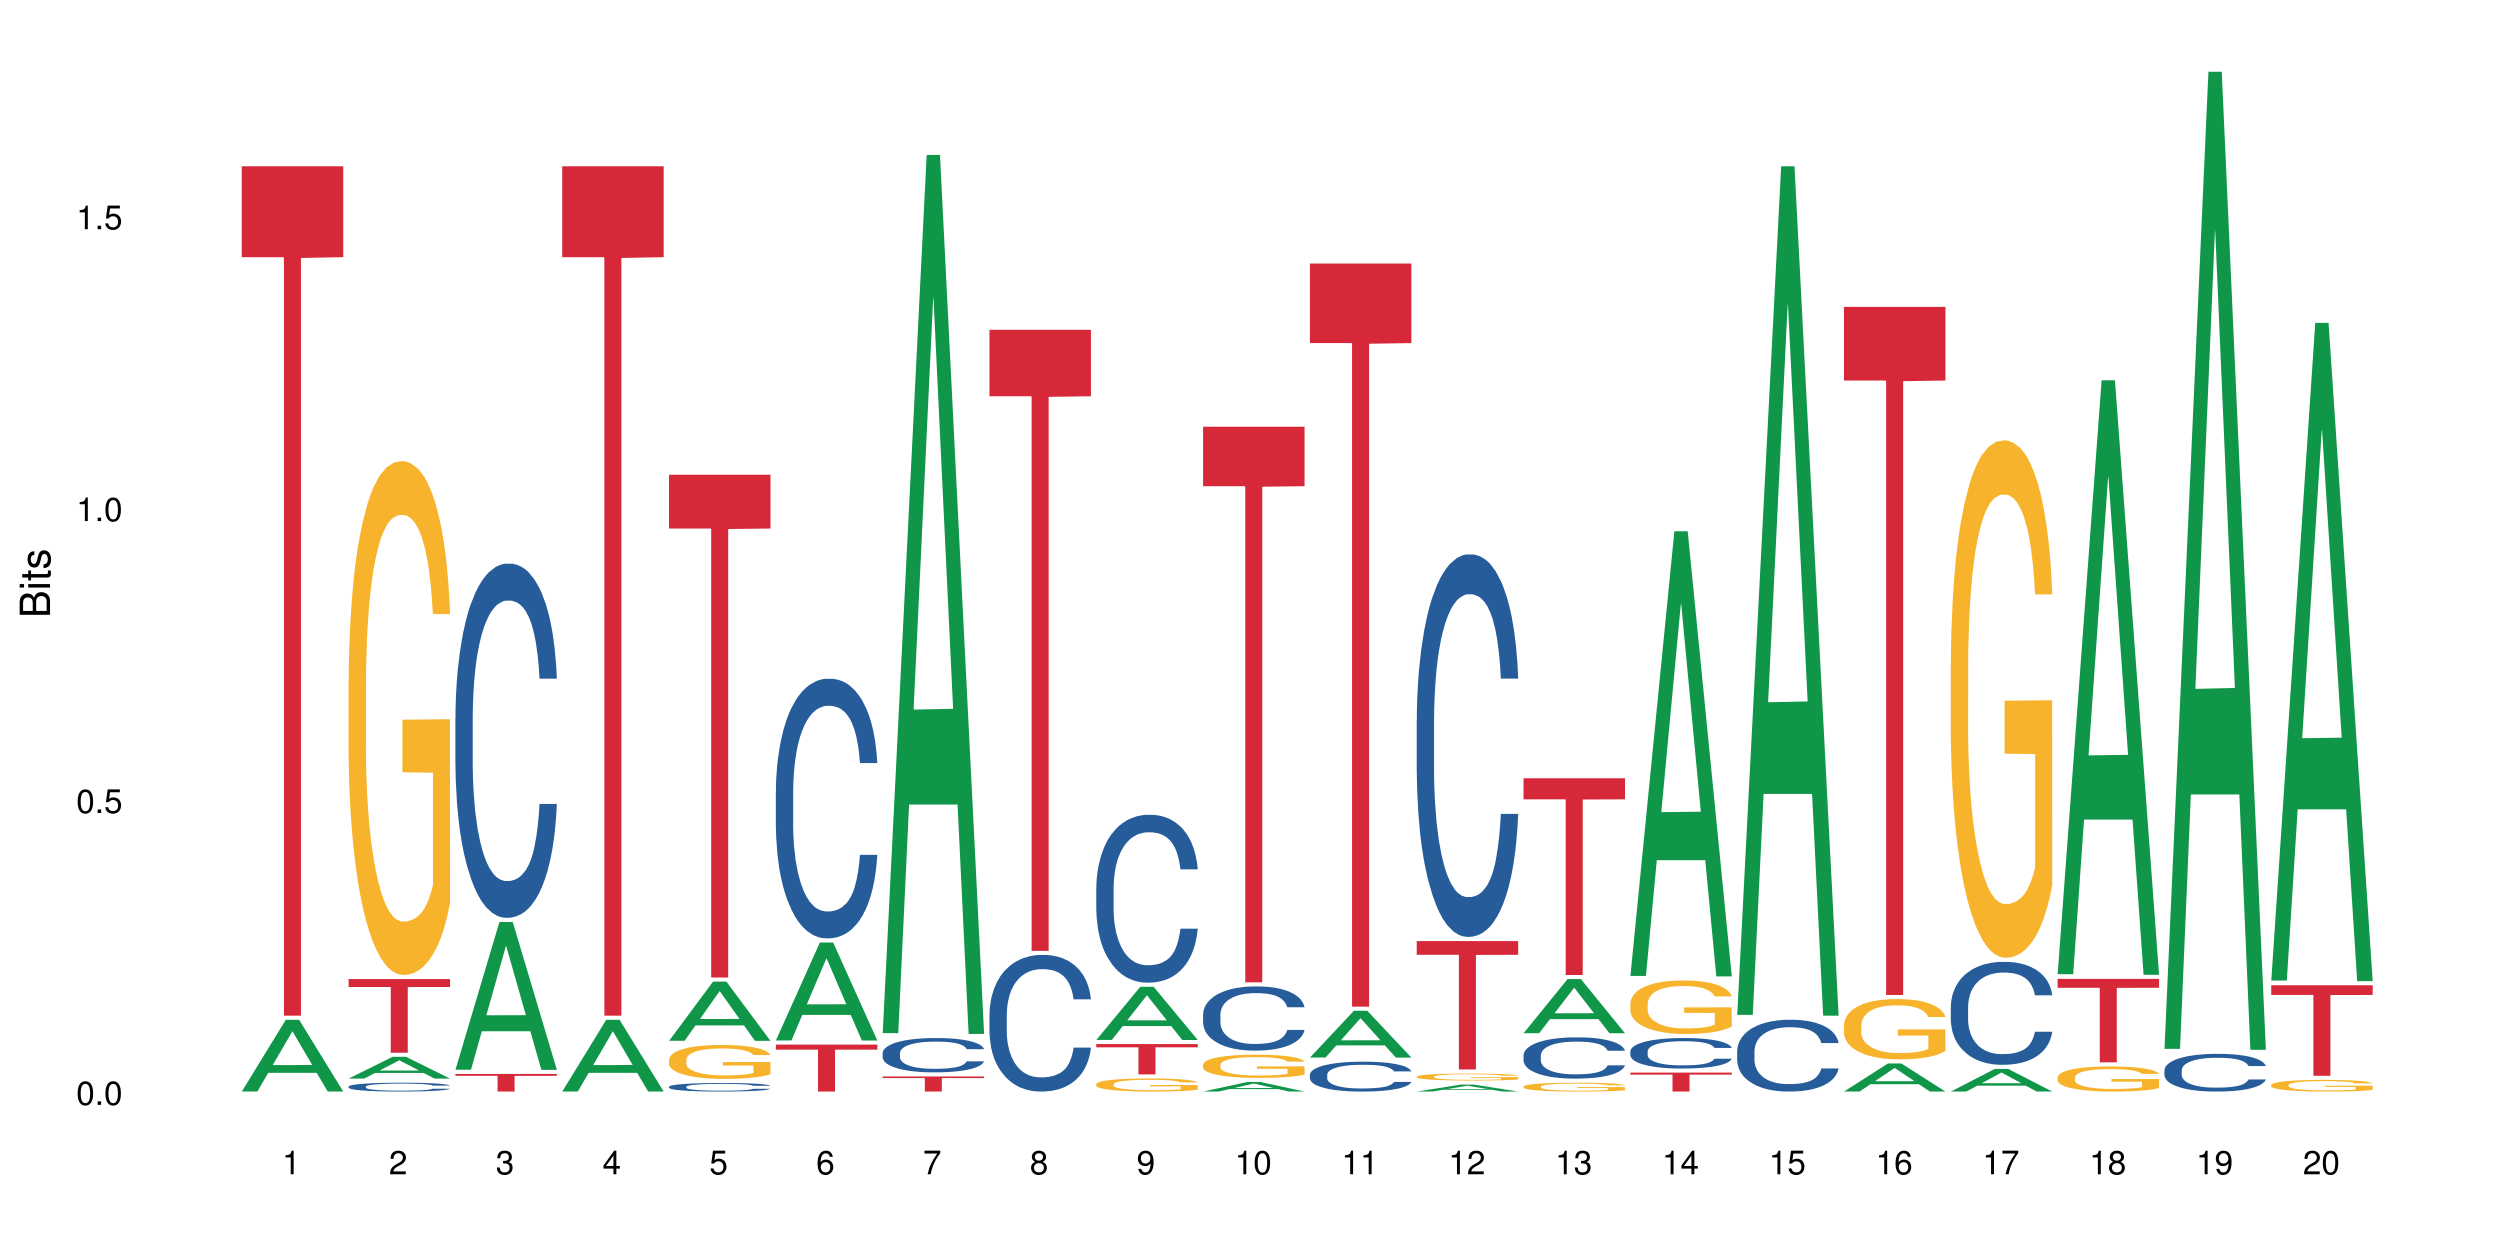 <?xml version="1.0" encoding="UTF-8"?>
<svg xmlns="http://www.w3.org/2000/svg" xmlns:xlink="http://www.w3.org/1999/xlink" width="720pt" height="360pt" viewBox="0 0 720 360" version="1.1">
<defs>
<g>
<symbol overflow="visible" id="glyph0-0">
<path style="stroke:none;" d=""/>
</symbol>
<symbol overflow="visible" id="glyph0-1">
<path style="stroke:none;" d="M 2.641 -6.797 C 2 -6.797 1.422 -6.531 1.078 -6.047 C 0.641 -5.453 0.406 -4.547 0.406 -3.297 C 0.406 -1 1.188 0.219 2.641 0.219 C 4.078 0.219 4.859 -1 4.859 -3.234 C 4.859 -4.562 4.656 -5.438 4.203 -6.047 C 3.844 -6.531 3.281 -6.797 2.641 -6.797 Z M 2.641 -6.047 C 3.547 -6.047 4 -5.125 4 -3.312 C 4 -1.375 3.562 -0.484 2.625 -0.484 C 1.734 -0.484 1.281 -1.422 1.281 -3.281 C 1.281 -5.141 1.734 -6.047 2.641 -6.047 Z M 2.641 -6.047 "/>
</symbol>
<symbol overflow="visible" id="glyph0-2">
<path style="stroke:none;" d="M 1.828 -1 L 0.828 -1 L 0.828 0 L 1.828 0 Z M 1.828 -1 "/>
</symbol>
<symbol overflow="visible" id="glyph0-3">
<path style="stroke:none;" d="M 4.562 -6.797 L 1.062 -6.797 L 0.547 -3.094 L 1.328 -3.094 C 1.719 -3.562 2.047 -3.734 2.578 -3.734 C 3.484 -3.734 4.062 -3.109 4.062 -2.094 C 4.062 -1.125 3.484 -0.531 2.578 -0.531 C 1.828 -0.531 1.375 -0.906 1.188 -1.672 L 0.328 -1.672 C 0.453 -1.109 0.547 -0.844 0.75 -0.594 C 1.125 -0.078 1.828 0.219 2.594 0.219 C 3.969 0.219 4.922 -0.781 4.922 -2.219 C 4.922 -3.562 4.031 -4.484 2.719 -4.484 C 2.25 -4.484 1.859 -4.359 1.469 -4.062 L 1.734 -5.969 L 4.562 -5.969 Z M 4.562 -6.797 "/>
</symbol>
<symbol overflow="visible" id="glyph0-4">
<path style="stroke:none;" d="M 2.484 -4.844 L 2.484 0 L 3.328 0 L 3.328 -6.797 L 2.766 -6.797 C 2.469 -5.75 2.281 -5.609 0.984 -5.453 L 0.984 -4.844 Z M 2.484 -4.844 "/>
</symbol>
<symbol overflow="visible" id="glyph0-5">
<path style="stroke:none;" d="M 4.859 -0.828 L 1.281 -0.828 C 1.359 -1.391 1.672 -1.75 2.5 -2.234 L 3.469 -2.75 C 4.406 -3.266 4.906 -3.969 4.906 -4.812 C 4.906 -5.375 4.672 -5.906 4.266 -6.266 C 3.859 -6.625 3.375 -6.797 2.719 -6.797 C 1.859 -6.797 1.219 -6.5 0.844 -5.922 C 0.609 -5.562 0.5 -5.125 0.484 -4.438 L 1.328 -4.438 C 1.359 -4.906 1.406 -5.188 1.531 -5.406 C 1.75 -5.812 2.188 -6.062 2.703 -6.062 C 3.469 -6.062 4.031 -5.516 4.031 -4.781 C 4.031 -4.25 3.719 -3.797 3.125 -3.438 L 2.234 -2.938 C 0.812 -2.141 0.406 -1.5 0.328 0 L 4.859 0 Z M 4.859 -0.828 "/>
</symbol>
<symbol overflow="visible" id="glyph0-6">
<path style="stroke:none;" d="M 2.125 -3.125 L 2.578 -3.125 C 3.516 -3.125 3.984 -2.703 3.984 -1.891 C 3.984 -1.031 3.469 -0.531 2.578 -0.531 C 1.656 -0.531 1.203 -0.984 1.156 -1.969 L 0.312 -1.969 C 0.344 -1.422 0.438 -1.078 0.609 -0.766 C 0.953 -0.109 1.625 0.219 2.547 0.219 C 3.953 0.219 4.859 -0.609 4.859 -1.906 C 4.859 -2.766 4.516 -3.25 3.703 -3.516 C 4.344 -3.766 4.656 -4.25 4.656 -4.938 C 4.656 -6.109 3.875 -6.797 2.578 -6.797 C 1.203 -6.797 0.484 -6.047 0.453 -4.609 L 1.297 -4.609 C 1.312 -5.016 1.344 -5.25 1.453 -5.453 C 1.641 -5.828 2.062 -6.062 2.594 -6.062 C 3.344 -6.062 3.797 -5.625 3.797 -4.906 C 3.797 -4.422 3.609 -4.141 3.25 -3.984 C 3.016 -3.891 2.719 -3.844 2.125 -3.844 Z M 2.125 -3.125 "/>
</symbol>
<symbol overflow="visible" id="glyph0-7">
<path style="stroke:none;" d="M 3.141 -1.625 L 3.141 0 L 3.984 0 L 3.984 -1.625 L 4.984 -1.625 L 4.984 -2.391 L 3.984 -2.391 L 3.984 -6.797 L 3.359 -6.797 L 0.266 -2.516 L 0.266 -1.625 Z M 3.141 -2.391 L 1 -2.391 L 3.141 -5.359 Z M 3.141 -2.391 "/>
</symbol>
<symbol overflow="visible" id="glyph0-8">
<path style="stroke:none;" d="M 4.781 -5.031 C 4.609 -6.141 3.891 -6.797 2.844 -6.797 C 2.094 -6.797 1.422 -6.438 1.031 -5.828 C 0.609 -5.172 0.406 -4.344 0.406 -3.094 C 0.406 -1.953 0.578 -1.234 0.984 -0.625 C 1.359 -0.078 1.953 0.219 2.703 0.219 C 3.984 0.219 4.922 -0.734 4.922 -2.078 C 4.922 -3.344 4.062 -4.234 2.844 -4.234 C 2.172 -4.234 1.641 -3.969 1.281 -3.469 C 1.281 -5.125 1.828 -6.047 2.797 -6.047 C 3.391 -6.047 3.797 -5.672 3.938 -5.031 Z M 2.734 -3.484 C 3.547 -3.484 4.062 -2.922 4.062 -2 C 4.062 -1.156 3.484 -0.531 2.703 -0.531 C 1.922 -0.531 1.328 -1.188 1.328 -2.047 C 1.328 -2.891 1.906 -3.484 2.734 -3.484 Z M 2.734 -3.484 "/>
</symbol>
<symbol overflow="visible" id="glyph0-9">
<path style="stroke:none;" d="M 4.984 -6.797 L 0.438 -6.797 L 0.438 -5.969 L 4.109 -5.969 C 2.5 -3.656 1.828 -2.234 1.328 0 L 2.219 0 C 2.594 -2.172 3.453 -4.047 4.984 -6.094 Z M 4.984 -6.797 "/>
</symbol>
<symbol overflow="visible" id="glyph0-10">
<path style="stroke:none;" d="M 3.75 -3.578 C 4.453 -4 4.688 -4.344 4.688 -4.984 C 4.688 -6.047 3.844 -6.797 2.641 -6.797 C 1.438 -6.797 0.594 -6.047 0.594 -4.984 C 0.594 -4.359 0.828 -4.016 1.516 -3.578 C 0.734 -3.203 0.359 -2.641 0.359 -1.891 C 0.359 -0.641 1.297 0.219 2.641 0.219 C 3.984 0.219 4.922 -0.641 4.922 -1.875 C 4.922 -2.641 4.531 -3.203 3.75 -3.578 Z M 2.641 -6.047 C 3.359 -6.047 3.812 -5.625 3.812 -4.969 C 3.812 -4.344 3.344 -3.922 2.641 -3.922 C 1.922 -3.922 1.453 -4.344 1.453 -4.984 C 1.453 -5.625 1.922 -6.047 2.641 -6.047 Z M 2.641 -3.203 C 3.484 -3.203 4.062 -2.672 4.062 -1.875 C 4.062 -1.062 3.484 -0.531 2.625 -0.531 C 1.797 -0.531 1.219 -1.078 1.219 -1.875 C 1.219 -2.672 1.797 -3.203 2.641 -3.203 Z M 2.641 -3.203 "/>
</symbol>
<symbol overflow="visible" id="glyph0-11">
<path style="stroke:none;" d="M 0.516 -1.547 C 0.672 -0.438 1.406 0.219 2.438 0.219 C 3.188 0.219 3.859 -0.141 4.266 -0.75 C 4.688 -1.406 4.891 -2.25 4.891 -3.484 C 4.891 -4.625 4.703 -5.359 4.312 -5.953 C 3.938 -6.5 3.344 -6.797 2.594 -6.797 C 1.297 -6.797 0.359 -5.844 0.359 -4.516 C 0.359 -3.25 1.234 -2.344 2.453 -2.344 C 3.094 -2.344 3.562 -2.578 4.016 -3.109 C 4 -1.453 3.469 -0.531 2.5 -0.531 C 1.906 -0.531 1.484 -0.906 1.359 -1.547 Z M 2.578 -6.062 C 3.375 -6.062 3.969 -5.406 3.969 -4.531 C 3.969 -3.688 3.375 -3.094 2.547 -3.094 C 1.734 -3.094 1.234 -3.672 1.234 -4.578 C 1.234 -5.438 1.797 -6.062 2.578 -6.062 Z M 2.578 -6.062 "/>
</symbol>
<symbol overflow="visible" id="glyph1-0">
<path style="stroke:none;" d=""/>
</symbol>
<symbol overflow="visible" id="glyph1-1">
<path style="stroke:none;" d="M 0 -0.953 L 0 -4.891 C 0 -5.719 -0.234 -6.344 -0.734 -6.797 C -1.188 -7.234 -1.812 -7.469 -2.5 -7.469 C -3.547 -7.469 -4.188 -7 -4.625 -5.875 C -4.984 -6.672 -5.641 -7.094 -6.531 -7.094 C -7.156 -7.094 -7.734 -6.859 -8.141 -6.391 C -8.562 -5.938 -8.75 -5.344 -8.75 -4.5 L -8.75 -0.953 Z M -4.984 -2.062 L -7.766 -2.062 L -7.766 -4.219 C -7.766 -4.844 -7.688 -5.203 -7.453 -5.5 C -7.219 -5.812 -6.859 -5.969 -6.375 -5.969 C -5.906 -5.969 -5.531 -5.812 -5.297 -5.5 C -5.062 -5.203 -4.984 -4.844 -4.984 -4.219 Z M -0.984 -2.062 L -4 -2.062 L -4 -4.781 C -4 -5.328 -3.859 -5.688 -3.578 -5.953 C -3.297 -6.219 -2.922 -6.359 -2.484 -6.359 C -2.062 -6.359 -1.688 -6.219 -1.406 -5.953 C -1.109 -5.688 -0.984 -5.328 -0.984 -4.781 Z M -0.984 -2.062 "/>
</symbol>
<symbol overflow="visible" id="glyph1-2">
<path style="stroke:none;" d="M -6.281 -1.797 L -6.281 -0.797 L 0 -0.797 L 0 -1.797 Z M -8.75 -1.797 L -8.75 -0.797 L -7.484 -0.797 L -7.484 -1.797 Z M -8.75 -1.797 "/>
</symbol>
<symbol overflow="visible" id="glyph1-3">
<path style="stroke:none;" d="M -6.281 -3.047 L -6.281 -2.016 L -8.016 -2.016 L -8.016 -1.016 L -6.281 -1.016 L -6.281 -0.172 L -5.469 -0.172 L -5.469 -1.016 L -0.719 -1.016 C -0.078 -1.016 0.281 -1.453 0.281 -2.234 C 0.281 -2.469 0.25 -2.719 0.188 -3.047 L -0.641 -3.047 C -0.609 -2.922 -0.594 -2.766 -0.594 -2.562 C -0.594 -2.141 -0.719 -2.016 -1.156 -2.016 L -5.469 -2.016 L -5.469 -3.047 Z M -6.281 -3.047 "/>
</symbol>
<symbol overflow="visible" id="glyph1-4">
<path style="stroke:none;" d="M -4.531 -5.25 C -5.766 -5.25 -6.469 -4.422 -6.469 -2.969 C -6.469 -1.516 -5.719 -0.562 -4.547 -0.562 C -3.562 -0.562 -3.094 -1.062 -2.734 -2.562 L -2.516 -3.484 C -2.344 -4.188 -2.094 -4.469 -1.625 -4.469 C -1.047 -4.469 -0.641 -3.875 -0.641 -3 C -0.641 -2.453 -0.797 -2 -1.062 -1.75 C -1.25 -1.594 -1.422 -1.531 -1.875 -1.469 L -1.875 -0.406 C -0.422 -0.453 0.281 -1.266 0.281 -2.922 C 0.281 -4.5 -0.5 -5.516 -1.719 -5.516 C -2.656 -5.516 -3.172 -4.984 -3.469 -3.734 L -3.703 -2.766 C -3.891 -1.953 -4.156 -1.609 -4.594 -1.609 C -5.172 -1.609 -5.547 -2.125 -5.547 -2.938 C -5.547 -3.75 -5.203 -4.172 -4.531 -4.203 Z M -4.531 -5.25 "/>
</symbol>
</g>
</defs>
<g id="surface35424">
<rect x="0" y="0" width="720" height="360" style="fill:rgb(100%,100%,100%);fill-opacity:1;stroke:none;"/>
<path style=" stroke:none;fill-rule:nonzero;fill:rgb(6.275%,58.824%,28.235%);fill-opacity:1;" d="M 69.629 314.352 L 69.66 314.332 L 82.305 293.699 L 86.145 293.699 L 98.855 314.371 L 94.391 314.371 L 91.203 308.977 L 77.246 308.977 L 74.125 314.352 L 69.629 314.352 L 78.59 306.742 L 89.926 306.723 L 84.273 297.078 L 84.211 297.059 L 84.148 297.117 L 78.559 306.723 L 78.59 306.742 Z M 69.629 314.352 "/>
<path style=" stroke:none;fill-rule:nonzero;fill:rgb(83.922%,15.686%,22.353%);fill-opacity:1;" d="M 69.629 47.879 L 98.855 47.879 L 98.855 74.066 L 86.672 74.297 L 86.672 292.52 L 81.773 292.52 L 81.773 74.527 L 81.703 74.066 L 69.629 74.066 Z M 69.629 47.879 "/>
<path style=" stroke:none;fill-rule:nonzero;fill:rgb(6.275%,58.824%,28.235%);fill-opacity:1;" d="M 100.391 310.637 L 100.422 310.629 L 113.066 304.359 L 116.91 304.359 L 129.617 310.641 L 125.152 310.641 L 121.965 309 L 108.012 309 L 104.887 310.637 L 100.391 310.637 L 109.352 308.324 L 120.688 308.316 L 115.035 305.387 L 114.973 305.379 L 114.91 305.398 L 109.32 308.316 L 109.352 308.324 Z M 100.391 310.637 "/>
<path style=" stroke:none;fill-rule:nonzero;fill:rgb(14.51%,36.078%,60%);fill-opacity:1;" d="M 100.391 312.93 L 100.426 312.926 L 100.426 312.871 L 100.535 312.781 L 100.785 312.672 L 101.031 312.594 L 101.676 312.457 L 102.566 312.324 L 103.492 312.223 L 104.168 312.16 L 104.773 312.113 L 106.164 312.027 L 107.055 311.984 L 108.02 311.945 L 109.195 311.902 L 110.051 311.883 L 111.973 311.844 L 113.398 311.828 L 114.504 311.82 L 116.895 311.82 L 118.316 311.828 L 119.352 311.84 L 120.492 311.859 L 121.453 311.883 L 123.129 311.934 L 124.625 311.996 L 125.305 312.035 L 126.371 312.105 L 127.191 312.176 L 127.762 312.238 L 128.402 312.324 L 128.973 312.43 L 129.402 312.547 L 129.617 312.648 L 124.625 312.648 L 124.375 312.555 L 124.09 312.48 L 123.559 312.387 L 123.023 312.32 L 122.273 312.25 L 121.598 312.207 L 120.672 312.164 L 119.852 312.137 L 118.996 312.113 L 118.176 312.102 L 116.609 312.086 L 114.789 312.086 L 114.113 312.09 L 112.723 312.109 L 111.973 312.125 L 110.906 312.16 L 110.156 312.188 L 109.266 312.234 L 108.66 312.273 L 107.91 312.336 L 107.375 312.391 L 106.77 312.465 L 106.414 312.523 L 106.094 312.59 L 105.809 312.668 L 105.594 312.75 L 105.453 312.836 L 105.383 312.918 L 105.383 313.281 L 105.453 313.363 L 105.629 313.461 L 106.094 313.605 L 106.77 313.727 L 107.555 313.824 L 108.305 313.895 L 108.73 313.926 L 109.301 313.965 L 110.191 314.012 L 111.477 314.059 L 112.223 314.078 L 113.363 314.094 L 114.539 314.105 L 116.109 314.105 L 117.5 314.094 L 118.426 314.082 L 119.387 314.066 L 120.707 314.027 L 121.527 313.988 L 122.238 313.945 L 122.773 313.898 L 123.129 313.863 L 123.664 313.789 L 124.09 313.711 L 124.414 313.629 L 124.625 313.551 L 129.617 313.551 L 129.402 313.645 L 129.082 313.734 L 128.762 313.801 L 128.262 313.883 L 127.691 313.957 L 126.871 314.039 L 126.195 314.09 L 125.305 314.148 L 124.484 314.195 L 123.594 314.234 L 122.273 314.281 L 121.418 314.305 L 120.492 314.324 L 119.387 314.344 L 117.996 314.359 L 116.5 314.367 L 115.109 314.371 L 113.613 314.367 L 112.508 314.355 L 111.047 314.336 L 109.23 314.293 L 107.91 314.25 L 106.879 314.207 L 105.988 314.16 L 104.988 314.094 L 103.707 313.992 L 102.922 313.914 L 102.387 313.848 L 101.781 313.758 L 101.355 313.676 L 100.855 313.547 L 100.5 313.379 L 100.391 313.25 Z M 100.391 312.93 "/>
<path style=" stroke:none;fill-rule:nonzero;fill:rgb(96.863%,70.196%,16.863%);fill-opacity:1;" d="M 100.391 196.184 L 100.426 196.047 L 100.426 193.344 L 100.57 187.262 L 100.926 178.883 L 101.391 171.988 L 101.887 166.582 L 102.211 163.742 L 102.742 159.688 L 103.207 156.715 L 104.383 150.629 L 105.879 144.953 L 106.699 142.52 L 107.625 140.223 L 108.945 137.652 L 109.551 136.707 L 111.402 134.547 L 113.508 133.191 L 115.824 132.789 L 116.895 132.922 L 118.355 133.465 L 120.348 134.949 L 121.488 136.301 L 122.383 137.652 L 123.309 139.41 L 124.449 142.113 L 125.516 145.359 L 126.371 148.602 L 127.227 152.656 L 127.941 156.984 L 128.547 161.715 L 129.082 167.391 L 129.402 172.125 L 129.617 176.855 L 124.66 176.855 L 124.375 172.125 L 124.055 168.473 L 123.523 164.012 L 122.988 160.77 L 122.453 158.199 L 121.453 154.688 L 120.598 152.523 L 119.531 150.629 L 118.496 149.414 L 117.32 148.602 L 116.609 148.332 L 114.719 148.332 L 113.008 149.277 L 112.012 150.359 L 111.297 151.441 L 110.301 153.469 L 109.695 155.09 L 109.336 156.172 L 108.27 160.363 L 107.555 164.148 L 107.164 166.715 L 106.664 170.77 L 106.309 174.422 L 105.914 179.828 L 105.703 183.883 L 105.418 193.074 L 105.383 217.406 L 105.488 222.543 L 105.703 228.086 L 105.988 232.949 L 106.414 238.086 L 106.844 242.008 L 107.59 247.277 L 108.23 250.793 L 108.73 253.09 L 109.695 256.742 L 110.086 257.957 L 111.012 260.391 L 111.973 262.285 L 113.152 263.906 L 114.043 264.715 L 115.469 265.391 L 117.285 265.391 L 119.422 264.582 L 120.777 263.5 L 121.703 262.418 L 122.309 261.473 L 123.059 259.984 L 123.594 258.633 L 124.09 257.148 L 124.699 254.848 L 124.699 222.543 L 115.895 222.406 L 115.895 207.27 L 129.582 207.133 L 129.617 259.984 L 128.867 263.637 L 127.941 267.148 L 127.051 269.852 L 126.125 272.152 L 124.805 274.719 L 123.734 276.34 L 122.098 278.234 L 120.598 279.449 L 119.031 280.262 L 117.641 280.668 L 116 280.801 L 114.539 280.531 L 112.973 279.719 L 111.727 278.641 L 110.586 277.289 L 109.445 275.531 L 108.02 272.691 L 107.094 270.395 L 106.129 267.555 L 105.168 264.176 L 104.312 260.527 L 103.742 257.688 L 103.172 254.441 L 102.566 250.387 L 101.996 245.793 L 101.566 241.602 L 101.176 236.871 L 100.891 232.41 L 100.605 226.328 L 100.465 221.461 L 100.391 217.27 Z M 100.391 196.184 "/>
<path style=" stroke:none;fill-rule:nonzero;fill:rgb(83.922%,15.686%,22.353%);fill-opacity:1;" d="M 100.391 281.98 L 129.617 281.98 L 129.617 284.25 L 117.438 284.27 L 117.438 303.18 L 112.535 303.18 L 112.535 284.289 L 112.465 284.25 L 100.391 284.25 Z M 100.391 281.98 "/>
<path style=" stroke:none;fill-rule:nonzero;fill:rgb(6.275%,58.824%,28.235%);fill-opacity:1;" d="M 131.152 308.078 L 131.184 308.039 L 143.832 265.527 L 147.672 265.527 L 160.379 308.117 L 155.914 308.117 L 152.73 297 L 138.773 297 L 135.648 308.078 L 131.152 308.078 L 140.113 292.402 L 151.449 292.363 L 145.797 272.488 L 145.734 272.445 L 145.672 272.566 L 140.082 292.363 L 140.113 292.402 Z M 131.152 308.078 "/>
<path style=" stroke:none;fill-rule:nonzero;fill:rgb(14.51%,36.078%,60%);fill-opacity:1;" d="M 131.152 206.734 L 131.191 206.645 L 131.191 204.406 L 131.297 200.863 L 131.547 196.387 L 131.797 193.312 L 132.438 187.812 L 133.328 182.496 L 134.254 178.395 L 134.934 175.973 L 135.539 174.105 L 136.926 170.656 L 137.82 168.887 L 138.781 167.301 L 139.957 165.715 L 140.812 164.785 L 142.738 163.293 L 144.164 162.641 L 145.266 162.359 L 147.656 162.359 L 149.082 162.734 L 150.113 163.199 L 151.254 163.945 L 152.215 164.785 L 153.891 166.836 L 155.387 169.445 L 156.066 170.938 L 157.137 173.828 L 157.953 176.625 L 158.523 179.047 L 159.168 182.496 L 159.738 186.691 L 160.164 191.445 L 160.379 195.457 L 155.387 195.457 L 155.141 191.727 L 154.855 188.836 L 154.32 185.016 L 153.785 182.312 L 153.035 179.605 L 152.359 177.836 L 151.434 176.066 L 150.613 174.945 L 149.758 174.105 L 148.938 173.547 L 147.371 172.988 L 145.551 172.988 L 144.875 173.176 L 143.484 173.922 L 142.738 174.574 L 141.668 175.879 L 140.918 177.09 L 140.027 178.953 L 139.422 180.539 L 138.672 182.965 L 138.141 185.109 L 137.535 188.184 L 137.176 190.516 L 136.855 193.125 L 136.57 196.203 L 136.355 199.465 L 136.215 202.914 L 136.145 206.27 L 136.145 220.719 L 136.215 224.074 L 136.395 227.992 L 136.855 233.68 L 137.535 238.617 L 138.316 242.535 L 139.066 245.332 L 139.492 246.637 L 140.062 248.129 L 140.953 249.992 L 142.238 251.855 L 142.984 252.602 L 144.125 253.348 L 145.301 253.723 L 146.871 253.723 L 148.262 253.348 L 149.188 252.883 L 150.148 252.137 L 151.469 250.551 L 152.289 249.059 L 153 247.289 L 153.535 245.52 L 153.891 244.027 L 154.426 241.137 L 154.855 237.965 L 155.176 234.703 L 155.387 231.535 L 160.379 231.535 L 160.164 235.262 L 159.844 238.898 L 159.523 241.602 L 159.023 244.867 L 158.453 247.754 L 157.633 251.02 L 156.957 253.164 L 156.066 255.492 L 155.246 257.266 L 154.355 258.848 L 153.035 260.715 L 152.18 261.645 L 151.254 262.484 L 150.148 263.23 L 148.758 263.883 L 147.262 264.258 L 145.871 264.348 L 144.375 264.164 L 143.27 263.789 L 141.809 262.949 L 139.992 261.273 L 138.672 259.5 L 137.641 257.73 L 136.75 255.867 L 135.75 253.348 L 134.469 249.246 L 133.684 246.078 L 133.148 243.469 L 132.543 239.832 L 132.117 236.566 L 131.617 231.348 L 131.262 224.727 L 131.152 219.602 Z M 131.152 206.734 "/>
<path style=" stroke:none;fill-rule:nonzero;fill:rgb(83.922%,15.686%,22.353%);fill-opacity:1;" d="M 131.152 309.297 L 160.379 309.297 L 160.379 309.84 L 148.199 309.844 L 148.199 314.371 L 143.297 314.371 L 143.297 309.852 L 143.227 309.84 L 131.152 309.84 Z M 131.152 309.297 "/>
<path style=" stroke:none;fill-rule:nonzero;fill:rgb(6.275%,58.824%,28.235%);fill-opacity:1;" d="M 161.918 314.352 L 161.949 314.332 L 174.594 293.699 L 178.434 293.699 L 191.141 314.371 L 186.676 314.371 L 183.492 308.977 L 169.535 308.977 L 166.414 314.352 L 161.918 314.352 L 170.879 306.742 L 182.211 306.723 L 176.559 297.078 L 176.496 297.059 L 176.434 297.117 L 170.848 306.723 L 170.879 306.742 Z M 161.918 314.352 "/>
<path style=" stroke:none;fill-rule:nonzero;fill:rgb(83.922%,15.686%,22.353%);fill-opacity:1;" d="M 161.918 47.879 L 191.141 47.879 L 191.141 74.066 L 178.961 74.297 L 178.961 292.52 L 174.059 292.52 L 174.059 74.527 L 173.988 74.066 L 161.918 74.066 Z M 161.918 47.879 "/>
<path style=" stroke:none;fill-rule:nonzero;fill:rgb(6.275%,58.824%,28.235%);fill-opacity:1;" d="M 192.68 299.758 L 192.711 299.738 L 205.355 282.703 L 209.195 282.703 L 221.902 299.773 L 217.438 299.773 L 214.254 295.316 L 200.297 295.316 L 197.176 299.758 L 192.68 299.758 L 201.641 293.473 L 212.973 293.457 L 207.32 285.492 L 207.258 285.477 L 207.195 285.523 L 201.609 293.457 L 201.641 293.473 Z M 192.68 299.758 "/>
<path style=" stroke:none;fill-rule:nonzero;fill:rgb(14.51%,36.078%,60%);fill-opacity:1;" d="M 192.68 312.977 L 192.715 312.973 L 192.715 312.918 L 192.82 312.832 L 193.07 312.727 L 193.32 312.648 L 193.961 312.516 L 194.852 312.387 L 195.777 312.289 L 196.457 312.23 L 197.062 312.184 L 198.453 312.102 L 199.344 312.059 L 200.305 312.02 L 201.48 311.98 L 202.336 311.961 L 204.262 311.922 L 205.688 311.906 L 206.793 311.902 L 209.18 311.902 L 210.605 311.91 L 211.637 311.922 L 212.777 311.938 L 213.742 311.961 L 215.418 312.008 L 216.914 312.07 L 217.59 312.109 L 218.66 312.18 L 219.48 312.246 L 220.051 312.305 L 220.691 312.387 L 221.262 312.488 L 221.688 312.605 L 221.902 312.703 L 216.914 312.703 L 216.664 312.613 L 216.379 312.543 L 215.844 312.449 L 215.309 312.383 L 214.562 312.316 L 213.883 312.273 L 212.957 312.234 L 212.137 312.207 L 211.281 312.184 L 210.461 312.172 L 208.895 312.156 L 207.078 312.156 L 206.398 312.164 L 205.008 312.18 L 204.262 312.195 L 203.191 312.227 L 202.445 312.258 L 201.551 312.301 L 200.945 312.34 L 200.199 312.398 L 199.664 312.453 L 199.059 312.527 L 198.703 312.582 L 198.379 312.645 L 198.094 312.719 L 197.883 312.801 L 197.738 312.883 L 197.668 312.965 L 197.668 313.312 L 197.738 313.395 L 197.918 313.488 L 198.379 313.629 L 199.059 313.746 L 199.844 313.844 L 200.59 313.91 L 201.02 313.941 L 201.59 313.977 L 202.48 314.023 L 203.762 314.066 L 204.512 314.086 L 205.652 314.105 L 206.828 314.113 L 208.395 314.113 L 209.785 314.105 L 210.711 314.094 L 211.676 314.074 L 212.992 314.035 L 213.812 314 L 214.523 313.957 L 215.059 313.914 L 215.418 313.879 L 215.949 313.809 L 216.379 313.73 L 216.699 313.652 L 216.914 313.574 L 221.902 313.574 L 221.688 313.668 L 221.367 313.754 L 221.047 313.82 L 220.547 313.898 L 219.977 313.969 L 219.16 314.047 L 218.48 314.102 L 217.59 314.156 L 216.77 314.199 L 215.879 314.238 L 214.562 314.281 L 213.707 314.305 L 212.777 314.324 L 211.676 314.344 L 210.285 314.359 L 208.789 314.367 L 207.398 314.371 L 205.902 314.367 L 204.797 314.355 L 203.336 314.336 L 201.516 314.297 L 200.199 314.254 L 199.164 314.211 L 198.273 314.164 L 197.277 314.105 L 195.992 314.004 L 195.207 313.93 L 194.676 313.863 L 194.07 313.777 L 193.641 313.699 L 193.141 313.57 L 192.785 313.41 L 192.68 313.285 Z M 192.68 312.977 "/>
<path style=" stroke:none;fill-rule:nonzero;fill:rgb(96.863%,70.196%,16.863%);fill-opacity:1;" d="M 192.68 305.137 L 192.715 305.129 L 192.715 304.949 L 192.855 304.547 L 193.215 303.992 L 193.676 303.539 L 194.176 303.184 L 194.496 302.996 L 195.031 302.727 L 195.492 302.531 L 196.672 302.129 L 198.168 301.754 L 198.988 301.594 L 199.914 301.441 L 201.23 301.273 L 201.836 301.211 L 203.691 301.066 L 205.793 300.977 L 208.109 300.953 L 209.18 300.961 L 210.641 300.996 L 212.637 301.094 L 213.777 301.184 L 214.668 301.273 L 215.594 301.391 L 216.734 301.566 L 217.805 301.781 L 218.66 301.996 L 219.516 302.262 L 220.227 302.547 L 220.832 302.859 L 221.367 303.234 L 221.688 303.547 L 221.902 303.859 L 216.949 303.859 L 216.664 303.547 L 216.344 303.309 L 215.809 303.012 L 215.273 302.797 L 214.738 302.629 L 213.742 302.398 L 212.887 302.254 L 211.816 302.129 L 210.785 302.051 L 209.605 301.996 L 208.895 301.977 L 207.004 301.977 L 205.293 302.039 L 204.297 302.113 L 203.586 302.184 L 202.586 302.316 L 201.98 302.422 L 201.625 302.496 L 200.555 302.773 L 199.844 303.02 L 199.449 303.191 L 198.949 303.457 L 198.594 303.699 L 198.203 304.055 L 197.988 304.324 L 197.703 304.93 L 197.668 306.535 L 197.773 306.875 L 197.988 307.242 L 198.273 307.562 L 198.703 307.902 L 199.129 308.16 L 199.879 308.508 L 200.52 308.742 L 201.02 308.891 L 201.98 309.133 L 202.371 309.215 L 203.301 309.375 L 204.262 309.5 L 205.438 309.605 L 206.328 309.66 L 207.754 309.703 L 209.57 309.703 L 211.711 309.648 L 213.062 309.578 L 213.992 309.508 L 214.598 309.445 L 215.344 309.348 L 215.879 309.258 L 216.379 309.16 L 216.984 309.008 L 216.984 306.875 L 208.18 306.867 L 208.18 305.867 L 221.867 305.859 L 221.902 309.348 L 221.152 309.59 L 220.227 309.82 L 219.336 310 L 218.41 310.148 L 217.09 310.32 L 216.023 310.426 L 214.383 310.551 L 212.887 310.633 L 211.316 310.684 L 209.93 310.711 L 208.289 310.723 L 206.828 310.703 L 205.258 310.648 L 204.012 310.578 L 202.871 310.488 L 201.73 310.375 L 200.305 310.188 L 199.379 310.035 L 198.418 309.848 L 197.453 309.625 L 196.598 309.383 L 196.027 309.195 L 195.457 308.98 L 194.852 308.715 L 194.281 308.41 L 193.855 308.133 L 193.461 307.82 L 193.176 307.527 L 192.891 307.125 L 192.75 306.805 L 192.68 306.527 Z M 192.68 305.137 "/>
<path style=" stroke:none;fill-rule:nonzero;fill:rgb(83.922%,15.686%,22.353%);fill-opacity:1;" d="M 192.68 136.719 L 221.902 136.719 L 221.902 152.219 L 209.723 152.355 L 209.723 281.523 L 204.824 281.523 L 204.824 152.488 L 204.75 152.219 L 192.68 152.219 Z M 192.68 136.719 "/>
<path style=" stroke:none;fill-rule:nonzero;fill:rgb(6.275%,58.824%,28.235%);fill-opacity:1;" d="M 223.441 299.645 L 223.473 299.617 L 236.117 271.449 L 239.957 271.449 L 252.664 299.672 L 248.199 299.672 L 245.016 292.305 L 231.059 292.305 L 227.938 299.645 L 223.441 299.645 L 232.402 289.258 L 243.734 289.23 L 238.086 276.062 L 238.023 276.035 L 237.961 276.113 L 232.371 289.23 L 232.402 289.258 Z M 223.441 299.645 "/>
<path style=" stroke:none;fill-rule:nonzero;fill:rgb(14.51%,36.078%,60%);fill-opacity:1;" d="M 223.441 228.031 L 223.477 227.965 L 223.477 226.324 L 223.582 223.727 L 223.832 220.445 L 224.082 218.191 L 224.723 214.16 L 225.613 210.262 L 226.543 207.254 L 227.219 205.48 L 227.824 204.113 L 229.215 201.582 L 230.105 200.285 L 231.066 199.121 L 232.242 197.961 L 233.098 197.277 L 235.023 196.184 L 236.449 195.703 L 237.555 195.5 L 239.941 195.5 L 241.367 195.773 L 242.402 196.113 L 243.543 196.66 L 244.504 197.277 L 246.18 198.781 L 247.676 200.695 L 248.352 201.789 L 249.422 203.906 L 250.242 205.957 L 250.812 207.734 L 251.453 210.262 L 252.023 213.34 L 252.449 216.824 L 252.664 219.762 L 247.676 219.762 L 247.426 217.027 L 247.141 214.91 L 246.605 212.109 L 246.07 210.125 L 245.324 208.145 L 244.645 206.844 L 243.719 205.547 L 242.898 204.727 L 242.043 204.113 L 241.227 203.703 L 239.656 203.293 L 237.84 203.293 L 237.16 203.43 L 235.773 203.977 L 235.023 204.453 L 233.953 205.41 L 233.207 206.297 L 232.316 207.664 L 231.711 208.828 L 230.961 210.605 L 230.426 212.176 L 229.82 214.434 L 229.465 216.141 L 229.145 218.055 L 228.859 220.309 L 228.645 222.703 L 228.5 225.23 L 228.43 227.691 L 228.43 238.285 L 228.5 240.746 L 228.68 243.617 L 229.145 247.785 L 229.82 251.406 L 230.605 254.277 L 231.352 256.328 L 231.781 257.285 L 232.352 258.379 L 233.242 259.746 L 234.523 261.113 L 235.273 261.66 L 236.414 262.207 L 237.59 262.48 L 239.156 262.48 L 240.547 262.207 L 241.473 261.863 L 242.438 261.316 L 243.754 260.156 L 244.574 259.062 L 245.289 257.762 L 245.82 256.465 L 246.18 255.371 L 246.715 253.254 L 247.141 250.93 L 247.461 248.535 L 247.676 246.211 L 252.664 246.211 L 252.449 248.945 L 252.129 251.613 L 251.809 253.594 L 251.312 255.984 L 250.742 258.105 L 249.922 260.496 L 249.242 262.07 L 248.352 263.777 L 247.531 265.078 L 246.641 266.238 L 245.324 267.605 L 244.469 268.289 L 243.543 268.902 L 242.438 269.449 L 241.047 269.93 L 239.551 270.203 L 238.16 270.27 L 236.664 270.133 L 235.559 269.859 L 234.098 269.246 L 232.281 268.016 L 230.961 266.715 L 229.926 265.418 L 229.035 264.051 L 228.039 262.207 L 226.754 259.199 L 225.973 256.875 L 225.438 254.961 L 224.832 252.297 L 224.402 249.902 L 223.902 246.074 L 223.547 241.223 L 223.441 237.465 Z M 223.441 228.031 "/>
<path style=" stroke:none;fill-rule:nonzero;fill:rgb(83.922%,15.686%,22.353%);fill-opacity:1;" d="M 223.441 300.852 L 252.664 300.852 L 252.664 302.297 L 240.484 302.309 L 240.484 314.371 L 235.586 314.371 L 235.586 302.324 L 235.516 302.297 L 223.441 302.297 Z M 223.441 300.852 "/>
<path style=" stroke:none;fill-rule:nonzero;fill:rgb(6.275%,58.824%,28.235%);fill-opacity:1;" d="M 254.203 297.547 L 254.234 297.309 L 266.879 44.617 L 270.719 44.617 L 283.426 297.781 L 278.961 297.781 L 275.777 231.699 L 261.82 231.699 L 258.699 297.547 L 254.203 297.547 L 263.164 204.363 L 274.496 204.125 L 268.848 85.98 L 268.785 85.742 L 268.723 86.457 L 263.133 204.125 L 263.164 204.363 Z M 254.203 297.547 "/>
<path style=" stroke:none;fill-rule:nonzero;fill:rgb(14.51%,36.078%,60%);fill-opacity:1;" d="M 254.203 303.262 L 254.238 303.25 L 254.238 303.035 L 254.344 302.691 L 254.594 302.258 L 254.844 301.961 L 255.484 301.43 L 256.379 300.914 L 257.305 300.516 L 257.98 300.281 L 258.586 300.102 L 259.977 299.766 L 260.867 299.594 L 261.828 299.441 L 263.008 299.289 L 263.859 299.199 L 265.785 299.055 L 267.211 298.988 L 268.316 298.961 L 270.703 298.961 L 272.129 299 L 273.164 299.043 L 274.305 299.117 L 275.266 299.199 L 276.941 299.395 L 278.438 299.648 L 279.113 299.793 L 280.184 300.074 L 281.004 300.344 L 281.574 300.578 L 282.215 300.914 L 282.785 301.32 L 283.215 301.781 L 283.426 302.168 L 278.438 302.168 L 278.188 301.809 L 277.902 301.527 L 277.367 301.156 L 276.836 300.895 L 276.086 300.633 L 275.41 300.461 L 274.48 300.289 L 273.66 300.18 L 272.809 300.102 L 271.988 300.047 L 270.418 299.992 L 268.602 299.992 L 267.926 300.012 L 266.535 300.082 L 265.785 300.145 L 264.715 300.273 L 263.969 300.391 L 263.078 300.57 L 262.473 300.723 L 261.723 300.957 L 261.188 301.164 L 260.582 301.465 L 260.227 301.691 L 259.906 301.941 L 259.621 302.242 L 259.406 302.555 L 259.266 302.891 L 259.191 303.215 L 259.191 304.617 L 259.266 304.941 L 259.441 305.32 L 259.906 305.871 L 260.582 306.348 L 261.367 306.727 L 262.113 307 L 262.543 307.125 L 263.113 307.27 L 264.004 307.449 L 265.285 307.633 L 266.035 307.703 L 267.176 307.777 L 268.352 307.812 L 269.922 307.812 L 271.309 307.777 L 272.238 307.73 L 273.199 307.66 L 274.516 307.504 L 275.336 307.359 L 276.051 307.188 L 276.586 307.016 L 276.941 306.871 L 277.477 306.594 L 277.902 306.285 L 278.223 305.969 L 278.438 305.664 L 283.426 305.664 L 283.215 306.023 L 282.895 306.375 L 282.57 306.637 L 282.074 306.953 L 281.504 307.234 L 280.684 307.551 L 280.008 307.758 L 279.113 307.984 L 278.297 308.156 L 277.402 308.309 L 276.086 308.488 L 275.23 308.578 L 274.305 308.66 L 273.199 308.734 L 271.809 308.797 L 270.312 308.832 L 268.922 308.84 L 267.426 308.824 L 266.32 308.789 L 264.859 308.707 L 263.043 308.543 L 261.723 308.371 L 260.688 308.199 L 259.797 308.02 L 258.801 307.777 L 257.516 307.379 L 256.734 307.07 L 256.199 306.82 L 255.594 306.465 L 255.164 306.152 L 254.668 305.645 L 254.309 305.004 L 254.203 304.508 Z M 254.203 303.262 "/>
<path style=" stroke:none;fill-rule:nonzero;fill:rgb(83.922%,15.686%,22.353%);fill-opacity:1;" d="M 254.203 310.02 L 283.426 310.02 L 283.426 310.488 L 271.246 310.492 L 271.246 314.371 L 266.348 314.371 L 266.348 310.496 L 266.277 310.488 L 254.203 310.488 Z M 254.203 310.02 "/>
<path style=" stroke:none;fill-rule:nonzero;fill:rgb(14.51%,36.078%,60%);fill-opacity:1;" d="M 284.965 292.152 L 285 292.113 L 285 291.254 L 285.109 289.887 L 285.355 288.16 L 285.605 286.973 L 286.25 284.852 L 287.141 282.805 L 288.066 281.223 L 288.742 280.285 L 289.348 279.566 L 290.738 278.238 L 291.629 277.555 L 292.594 276.941 L 293.77 276.332 L 294.625 275.973 L 296.547 275.398 L 297.973 275.145 L 299.078 275.035 L 301.465 275.035 L 302.891 275.18 L 303.926 275.359 L 305.066 275.648 L 306.027 275.973 L 307.703 276.762 L 309.199 277.77 L 309.879 278.344 L 310.945 279.461 L 311.766 280.539 L 312.336 281.473 L 312.977 282.805 L 313.547 284.422 L 313.977 286.254 L 314.191 287.801 L 309.199 287.801 L 308.949 286.363 L 308.664 285.246 L 308.133 283.773 L 307.598 282.73 L 306.848 281.688 L 306.172 281.004 L 305.242 280.32 L 304.426 279.891 L 303.57 279.566 L 302.75 279.352 L 301.18 279.137 L 299.363 279.137 L 298.688 279.207 L 297.297 279.496 L 296.547 279.746 L 295.48 280.25 L 294.73 280.719 L 293.84 281.438 L 293.234 282.047 L 292.484 282.984 L 291.949 283.809 L 291.344 284.996 L 290.988 285.895 L 290.668 286.902 L 290.383 288.09 L 290.168 289.348 L 290.027 290.676 L 289.953 291.973 L 289.953 297.543 L 290.027 298.84 L 290.203 300.348 L 290.668 302.543 L 291.344 304.449 L 292.129 305.957 L 292.879 307.035 L 293.305 307.539 L 293.875 308.113 L 294.766 308.832 L 296.051 309.555 L 296.797 309.84 L 297.938 310.129 L 299.113 310.273 L 300.684 310.273 L 302.07 310.129 L 303 309.949 L 303.961 309.66 L 305.281 309.051 L 306.098 308.473 L 306.812 307.793 L 307.348 307.109 L 307.703 306.531 L 308.238 305.418 L 308.664 304.195 L 308.984 302.938 L 309.199 301.715 L 314.191 301.715 L 313.977 303.152 L 313.656 304.555 L 313.336 305.598 L 312.836 306.855 L 312.266 307.973 L 311.445 309.23 L 310.77 310.055 L 309.879 310.953 L 309.059 311.637 L 308.168 312.25 L 306.848 312.969 L 305.992 313.328 L 305.066 313.652 L 303.961 313.938 L 302.57 314.191 L 301.074 314.336 L 299.684 314.371 L 298.188 314.297 L 297.082 314.156 L 295.621 313.832 L 293.805 313.184 L 292.484 312.5 L 291.453 311.816 L 290.562 311.098 L 289.562 310.129 L 288.281 308.547 L 287.496 307.324 L 286.961 306.316 L 286.355 304.914 L 285.926 303.656 L 285.43 301.645 L 285.074 299.09 L 284.965 297.113 Z M 284.965 292.152 "/>
<path style=" stroke:none;fill-rule:nonzero;fill:rgb(83.922%,15.686%,22.353%);fill-opacity:1;" d="M 284.965 94.977 L 314.191 94.977 L 314.191 114.125 L 302.012 114.293 L 302.012 273.859 L 297.109 273.859 L 297.109 114.461 L 297.039 114.125 L 284.965 114.125 Z M 284.965 94.977 "/>
<path style=" stroke:none;fill-rule:nonzero;fill:rgb(6.275%,58.824%,28.235%);fill-opacity:1;" d="M 315.727 299.504 L 315.758 299.488 L 328.402 284.191 L 332.246 284.191 L 344.953 299.516 L 340.488 299.516 L 337.301 295.516 L 323.348 295.516 L 320.223 299.504 L 315.727 299.504 L 324.688 293.863 L 336.023 293.848 L 330.371 286.695 L 330.309 286.68 L 330.246 286.723 L 324.656 293.848 L 324.688 293.863 Z M 315.727 299.504 "/>
<path style=" stroke:none;fill-rule:nonzero;fill:rgb(14.51%,36.078%,60%);fill-opacity:1;" d="M 315.727 255.711 L 315.762 255.664 L 315.762 254.605 L 315.871 252.926 L 316.121 250.805 L 316.371 249.348 L 317.012 246.742 L 317.902 244.223 L 318.828 242.277 L 319.504 241.129 L 320.109 240.246 L 321.5 238.609 L 322.391 237.773 L 323.355 237.02 L 324.531 236.27 L 325.387 235.828 L 327.309 235.121 L 328.734 234.812 L 329.84 234.68 L 332.23 234.68 L 333.652 234.855 L 334.688 235.078 L 335.828 235.43 L 336.789 235.828 L 338.465 236.801 L 339.961 238.035 L 340.641 238.742 L 341.707 240.113 L 342.527 241.438 L 343.098 242.586 L 343.738 244.223 L 344.309 246.211 L 344.738 248.465 L 344.953 250.363 L 339.961 250.363 L 339.711 248.598 L 339.43 247.227 L 338.895 245.414 L 338.359 244.133 L 337.609 242.852 L 336.934 242.012 L 336.008 241.172 L 335.188 240.645 L 334.332 240.246 L 333.512 239.98 L 331.945 239.715 L 330.125 239.715 L 329.449 239.805 L 328.059 240.156 L 327.309 240.465 L 326.242 241.086 L 325.492 241.66 L 324.602 242.543 L 323.996 243.293 L 323.246 244.441 L 322.715 245.461 L 322.105 246.918 L 321.75 248.023 L 321.43 249.258 L 321.145 250.715 L 320.93 252.262 L 320.789 253.898 L 320.719 255.488 L 320.719 262.336 L 320.789 263.926 L 320.965 265.781 L 321.43 268.477 L 322.105 270.82 L 322.891 272.676 L 323.641 274 L 324.066 274.617 L 324.637 275.324 L 325.527 276.207 L 326.812 277.094 L 327.559 277.445 L 328.699 277.801 L 329.875 277.977 L 331.445 277.977 L 332.836 277.801 L 333.762 277.578 L 334.723 277.227 L 336.043 276.473 L 336.863 275.766 L 337.574 274.926 L 338.109 274.09 L 338.465 273.383 L 339 272.012 L 339.43 270.508 L 339.75 268.965 L 339.961 267.461 L 344.953 267.461 L 344.738 269.227 L 344.418 270.953 L 344.098 272.234 L 343.598 273.777 L 343.027 275.148 L 342.207 276.695 L 341.531 277.711 L 340.641 278.816 L 339.82 279.656 L 338.93 280.406 L 337.609 281.289 L 336.754 281.73 L 335.828 282.129 L 334.723 282.48 L 333.332 282.793 L 331.836 282.969 L 330.445 283.012 L 328.949 282.926 L 327.844 282.746 L 326.383 282.352 L 324.566 281.555 L 323.246 280.715 L 322.215 279.875 L 321.324 278.992 L 320.324 277.801 L 319.043 275.855 L 318.258 274.352 L 317.723 273.117 L 317.117 271.395 L 316.691 269.848 L 316.191 267.371 L 315.836 264.234 L 315.727 261.805 Z M 315.727 255.711 "/>
<path style=" stroke:none;fill-rule:nonzero;fill:rgb(96.863%,70.196%,16.863%);fill-opacity:1;" d="M 315.727 312.215 L 315.762 312.211 L 315.762 312.141 L 315.906 311.988 L 316.262 311.773 L 316.727 311.598 L 317.223 311.461 L 317.547 311.387 L 318.078 311.285 L 318.543 311.207 L 319.719 311.055 L 321.215 310.91 L 322.035 310.848 L 322.961 310.789 L 324.281 310.723 L 324.887 310.699 L 326.738 310.645 L 328.844 310.609 L 331.16 310.598 L 332.23 310.602 L 333.691 310.617 L 335.688 310.652 L 336.824 310.688 L 337.719 310.723 L 338.645 310.77 L 339.785 310.836 L 340.852 310.918 L 341.707 311 L 342.562 311.105 L 343.277 311.215 L 343.883 311.336 L 344.418 311.48 L 344.738 311.602 L 344.953 311.723 L 339.996 311.723 L 339.711 311.602 L 339.391 311.508 L 338.859 311.395 L 338.324 311.312 L 337.789 311.246 L 336.789 311.156 L 335.934 311.102 L 334.867 311.055 L 333.832 311.023 L 332.656 311 L 331.945 310.996 L 330.055 310.996 L 328.344 311.02 L 327.348 311.047 L 326.633 311.074 L 325.637 311.125 L 325.031 311.168 L 324.672 311.195 L 323.605 311.301 L 322.891 311.398 L 322.5 311.465 L 322 311.566 L 321.645 311.66 L 321.25 311.797 L 321.039 311.902 L 320.754 312.137 L 320.719 312.754 L 320.824 312.887 L 321.039 313.027 L 321.324 313.152 L 321.75 313.281 L 322.18 313.383 L 322.926 313.516 L 323.566 313.605 L 324.066 313.664 L 325.031 313.758 L 325.422 313.789 L 326.348 313.852 L 327.309 313.898 L 328.488 313.941 L 329.379 313.961 L 330.805 313.977 L 332.621 313.977 L 334.758 313.957 L 336.113 313.93 L 337.039 313.902 L 337.645 313.879 L 338.395 313.84 L 338.93 313.805 L 339.43 313.77 L 340.035 313.711 L 340.035 312.887 L 331.23 312.883 L 331.23 312.496 L 344.918 312.492 L 344.953 313.84 L 344.203 313.934 L 343.277 314.023 L 342.387 314.09 L 341.461 314.148 L 340.141 314.215 L 339.07 314.258 L 337.434 314.305 L 335.934 314.336 L 334.367 314.355 L 332.977 314.367 L 331.336 314.371 L 329.875 314.363 L 328.309 314.344 L 327.062 314.316 L 325.922 314.281 L 324.781 314.234 L 323.355 314.164 L 322.43 314.105 L 321.465 314.031 L 320.504 313.945 L 319.648 313.855 L 319.078 313.781 L 318.508 313.699 L 317.902 313.594 L 317.332 313.48 L 316.902 313.371 L 316.512 313.25 L 316.227 313.137 L 315.941 312.984 L 315.801 312.859 L 315.727 312.75 Z M 315.727 312.215 "/>
<path style=" stroke:none;fill-rule:nonzero;fill:rgb(83.922%,15.686%,22.353%);fill-opacity:1;" d="M 315.727 300.695 L 344.953 300.695 L 344.953 301.629 L 332.773 301.637 L 332.773 309.418 L 327.871 309.418 L 327.871 301.645 L 327.801 301.629 L 315.727 301.629 Z M 315.727 300.695 "/>
<path style=" stroke:none;fill-rule:nonzero;fill:rgb(6.275%,58.824%,28.235%);fill-opacity:1;" d="M 346.488 314.367 L 346.52 314.367 L 359.168 311.617 L 363.008 311.617 L 375.715 314.371 L 371.25 314.371 L 368.066 313.652 L 354.109 313.652 L 350.984 314.367 L 346.488 314.367 L 355.449 313.355 L 366.785 313.352 L 361.133 312.066 L 361.07 312.066 L 361.008 312.074 L 355.418 313.352 L 355.449 313.355 Z M 346.488 314.367 "/>
<path style=" stroke:none;fill-rule:nonzero;fill:rgb(14.51%,36.078%,60%);fill-opacity:1;" d="M 346.488 292.137 L 346.527 292.121 L 346.527 291.715 L 346.633 291.074 L 346.883 290.262 L 347.133 289.703 L 347.773 288.707 L 348.664 287.746 L 349.59 287.004 L 350.27 286.562 L 350.875 286.227 L 352.262 285.602 L 353.156 285.277 L 354.117 284.992 L 355.293 284.703 L 356.148 284.535 L 358.074 284.266 L 359.5 284.148 L 360.602 284.098 L 362.992 284.098 L 364.418 284.164 L 365.449 284.25 L 366.59 284.383 L 367.555 284.535 L 369.227 284.906 L 370.727 285.379 L 371.402 285.652 L 372.473 286.176 L 373.289 286.68 L 373.859 287.121 L 374.504 287.746 L 375.074 288.504 L 375.5 289.367 L 375.715 290.094 L 370.727 290.094 L 370.477 289.418 L 370.191 288.895 L 369.656 288.203 L 369.121 287.711 L 368.371 287.223 L 367.695 286.902 L 366.77 286.578 L 365.949 286.379 L 365.094 286.227 L 364.273 286.125 L 362.707 286.023 L 360.887 286.023 L 360.211 286.055 L 358.82 286.191 L 358.074 286.309 L 357.004 286.547 L 356.254 286.766 L 355.363 287.102 L 354.758 287.391 L 354.012 287.828 L 353.477 288.219 L 352.871 288.777 L 352.512 289.199 L 352.191 289.672 L 351.906 290.227 L 351.691 290.82 L 351.551 291.445 L 351.48 292.051 L 351.48 294.672 L 351.551 295.277 L 351.73 295.988 L 352.191 297.02 L 352.871 297.914 L 353.652 298.625 L 354.402 299.129 L 354.828 299.367 L 355.398 299.637 L 356.289 299.973 L 357.574 300.312 L 358.32 300.449 L 359.461 300.582 L 360.641 300.648 L 362.207 300.648 L 363.598 300.582 L 364.523 300.496 L 365.484 300.363 L 366.805 300.074 L 367.625 299.805 L 368.336 299.484 L 368.871 299.164 L 369.227 298.895 L 369.762 298.371 L 370.191 297.797 L 370.512 297.203 L 370.727 296.629 L 375.715 296.629 L 375.5 297.305 L 375.18 297.965 L 374.859 298.453 L 374.359 299.047 L 373.789 299.57 L 372.969 300.16 L 372.293 300.547 L 371.402 300.973 L 370.582 301.293 L 369.691 301.578 L 368.371 301.918 L 367.516 302.086 L 366.59 302.238 L 365.484 302.371 L 364.098 302.492 L 362.598 302.559 L 361.207 302.574 L 359.711 302.543 L 358.605 302.473 L 357.145 302.32 L 355.328 302.02 L 354.012 301.699 L 352.977 301.375 L 352.086 301.039 L 351.086 300.582 L 349.805 299.84 L 349.02 299.266 L 348.484 298.793 L 347.879 298.133 L 347.453 297.543 L 346.953 296.598 L 346.598 295.398 L 346.488 294.469 Z M 346.488 292.137 "/>
<path style=" stroke:none;fill-rule:nonzero;fill:rgb(96.863%,70.196%,16.863%);fill-opacity:1;" d="M 346.488 306.617 L 346.527 306.613 L 346.527 306.488 L 346.668 306.215 L 347.023 305.836 L 347.488 305.523 L 347.988 305.281 L 348.309 305.152 L 348.844 304.969 L 349.305 304.836 L 350.48 304.562 L 351.977 304.305 L 352.797 304.195 L 353.727 304.09 L 355.043 303.977 L 355.648 303.934 L 357.504 303.836 L 359.605 303.773 L 361.922 303.754 L 362.992 303.762 L 364.453 303.785 L 366.449 303.852 L 367.59 303.914 L 368.48 303.977 L 369.406 304.055 L 370.547 304.176 L 371.617 304.324 L 372.473 304.469 L 373.328 304.652 L 374.039 304.848 L 374.645 305.062 L 375.18 305.316 L 375.5 305.531 L 375.715 305.746 L 370.762 305.746 L 370.477 305.531 L 370.156 305.367 L 369.621 305.164 L 369.086 305.02 L 368.551 304.902 L 367.555 304.742 L 366.699 304.645 L 365.629 304.562 L 364.594 304.508 L 363.418 304.469 L 362.707 304.457 L 360.816 304.457 L 359.105 304.5 L 358.109 304.547 L 357.395 304.598 L 356.398 304.688 L 355.793 304.762 L 355.434 304.812 L 354.367 305 L 353.652 305.172 L 353.262 305.289 L 352.762 305.469 L 352.406 305.637 L 352.016 305.879 L 351.801 306.062 L 351.516 306.477 L 351.48 307.578 L 351.586 307.809 L 351.801 308.059 L 352.086 308.277 L 352.512 308.512 L 352.941 308.688 L 353.688 308.926 L 354.332 309.082 L 354.828 309.188 L 355.793 309.352 L 356.184 309.406 L 357.109 309.516 L 358.074 309.602 L 359.25 309.676 L 360.141 309.711 L 361.566 309.742 L 363.383 309.742 L 365.52 309.707 L 366.875 309.656 L 367.801 309.609 L 368.406 309.566 L 369.156 309.5 L 369.691 309.438 L 370.191 309.371 L 370.797 309.266 L 370.797 307.809 L 361.992 307.801 L 361.992 307.117 L 375.68 307.113 L 375.715 309.5 L 374.965 309.664 L 374.039 309.824 L 373.148 309.945 L 372.223 310.047 L 370.902 310.164 L 369.832 310.238 L 368.195 310.324 L 366.699 310.379 L 365.129 310.414 L 363.738 310.434 L 362.102 310.438 L 360.641 310.426 L 359.07 310.391 L 357.824 310.34 L 356.684 310.281 L 355.543 310.199 L 354.117 310.074 L 353.191 309.969 L 352.227 309.84 L 351.266 309.688 L 350.41 309.523 L 349.84 309.395 L 349.27 309.25 L 348.664 309.066 L 348.094 308.859 L 347.668 308.668 L 347.273 308.457 L 346.988 308.254 L 346.703 307.98 L 346.562 307.758 L 346.488 307.57 Z M 346.488 306.617 "/>
<path style=" stroke:none;fill-rule:nonzero;fill:rgb(83.922%,15.686%,22.353%);fill-opacity:1;" d="M 346.488 122.898 L 375.715 122.898 L 375.715 140.027 L 363.535 140.176 L 363.535 282.918 L 358.633 282.918 L 358.633 140.328 L 358.562 140.027 L 346.488 140.027 Z M 346.488 122.898 "/>
<path style=" stroke:none;fill-rule:nonzero;fill:rgb(6.275%,58.824%,28.235%);fill-opacity:1;" d="M 377.254 304.574 L 377.285 304.562 L 389.93 291.094 L 393.77 291.094 L 406.477 304.59 L 402.012 304.59 L 398.828 301.066 L 384.871 301.066 L 381.75 304.574 L 377.254 304.574 L 386.215 299.609 L 397.547 299.598 L 391.895 293.301 L 391.832 293.285 L 391.77 293.324 L 386.184 299.598 L 386.215 299.609 Z M 377.254 304.574 "/>
<path style=" stroke:none;fill-rule:nonzero;fill:rgb(14.51%,36.078%,60%);fill-opacity:1;" d="M 377.254 309.512 L 377.289 309.504 L 377.289 309.316 L 377.395 309.016 L 377.645 308.637 L 377.895 308.379 L 378.535 307.914 L 379.426 307.465 L 380.352 307.121 L 381.031 306.918 L 381.637 306.758 L 383.027 306.469 L 383.918 306.32 L 384.879 306.184 L 386.055 306.051 L 386.91 305.973 L 388.836 305.848 L 390.262 305.793 L 391.367 305.77 L 393.754 305.77 L 395.18 305.801 L 396.211 305.84 L 397.352 305.902 L 398.316 305.973 L 399.988 306.145 L 401.488 306.367 L 402.164 306.492 L 403.234 306.734 L 404.055 306.973 L 404.625 307.176 L 405.266 307.465 L 405.836 307.82 L 406.262 308.223 L 406.477 308.559 L 401.488 308.559 L 401.238 308.246 L 400.953 308 L 400.418 307.68 L 399.883 307.449 L 399.133 307.223 L 398.457 307.074 L 397.531 306.926 L 396.711 306.828 L 395.855 306.758 L 395.035 306.711 L 393.469 306.664 L 391.652 306.664 L 390.973 306.68 L 389.582 306.742 L 388.836 306.797 L 387.766 306.91 L 387.016 307.012 L 386.125 307.168 L 385.52 307.301 L 384.773 307.508 L 384.238 307.688 L 383.633 307.945 L 383.273 308.145 L 382.953 308.363 L 382.668 308.621 L 382.457 308.898 L 382.312 309.188 L 382.242 309.473 L 382.242 310.691 L 382.312 310.973 L 382.492 311.305 L 382.953 311.785 L 383.633 312.199 L 384.414 312.531 L 385.164 312.766 L 385.594 312.875 L 386.16 313.004 L 387.055 313.16 L 388.336 313.316 L 389.086 313.379 L 390.227 313.441 L 391.402 313.473 L 392.969 313.473 L 394.359 313.441 L 395.285 313.402 L 396.246 313.34 L 397.566 313.207 L 398.387 313.082 L 399.098 312.934 L 399.633 312.781 L 399.988 312.656 L 400.523 312.414 L 400.953 312.145 L 401.273 311.871 L 401.488 311.602 L 406.477 311.602 L 406.262 311.918 L 405.941 312.223 L 405.621 312.453 L 405.121 312.727 L 404.551 312.973 L 403.73 313.246 L 403.055 313.426 L 402.164 313.625 L 401.344 313.773 L 400.453 313.906 L 399.133 314.062 L 398.281 314.145 L 397.352 314.215 L 396.246 314.277 L 394.859 314.332 L 393.359 314.363 L 391.973 314.371 L 390.473 314.355 L 389.371 314.324 L 387.91 314.254 L 386.09 314.109 L 384.773 313.961 L 383.738 313.812 L 382.848 313.656 L 381.852 313.441 L 380.566 313.098 L 379.781 312.828 L 379.246 312.609 L 378.641 312.301 L 378.215 312.027 L 377.715 311.586 L 377.359 311.027 L 377.254 310.598 Z M 377.254 309.512 "/>
<path style=" stroke:none;fill-rule:nonzero;fill:rgb(83.922%,15.686%,22.353%);fill-opacity:1;" d="M 377.254 75.891 L 406.477 75.891 L 406.477 98.801 L 394.297 99 L 394.297 289.914 L 389.395 289.914 L 389.395 99.203 L 389.324 98.801 L 377.254 98.801 Z M 377.254 75.891 "/>
<path style=" stroke:none;fill-rule:nonzero;fill:rgb(6.275%,58.824%,28.235%);fill-opacity:1;" d="M 408.016 314.367 L 408.047 314.367 L 420.691 312.371 L 424.531 312.371 L 437.238 314.371 L 432.773 314.371 L 429.59 313.848 L 415.633 313.848 L 412.512 314.367 L 408.016 314.367 L 416.977 313.633 L 428.309 313.629 L 422.656 312.695 L 422.594 312.695 L 422.531 312.699 L 416.945 313.629 L 416.977 313.633 Z M 408.016 314.367 "/>
<path style=" stroke:none;fill-rule:nonzero;fill:rgb(14.51%,36.078%,60%);fill-opacity:1;" d="M 408.016 207.621 L 408.051 207.52 L 408.051 205.102 L 408.156 201.277 L 408.406 196.445 L 408.656 193.121 L 409.297 187.184 L 410.188 181.441 L 411.113 177.012 L 411.793 174.395 L 412.398 172.383 L 413.789 168.656 L 414.68 166.742 L 415.641 165.031 L 416.816 163.32 L 417.672 162.312 L 419.598 160.703 L 421.023 160 L 422.129 159.695 L 424.516 159.695 L 425.941 160.098 L 426.977 160.602 L 428.113 161.406 L 429.078 162.312 L 430.754 164.527 L 432.25 167.348 L 432.926 168.957 L 433.996 172.078 L 434.816 175.102 L 435.387 177.719 L 436.027 181.441 L 436.598 185.973 L 437.023 191.109 L 437.238 195.438 L 432.25 195.438 L 432 191.41 L 431.715 188.289 L 431.18 184.16 L 430.645 181.242 L 429.898 178.32 L 429.219 176.41 L 428.293 174.496 L 427.473 173.289 L 426.617 172.383 L 425.797 171.777 L 424.23 171.172 L 422.414 171.172 L 421.734 171.375 L 420.348 172.18 L 419.598 172.887 L 418.527 174.293 L 417.781 175.605 L 416.891 177.617 L 416.281 179.328 L 415.535 181.945 L 415 184.262 L 414.395 187.586 L 414.039 190.102 L 413.719 192.922 L 413.434 196.242 L 413.219 199.766 L 413.074 203.492 L 413.004 207.117 L 413.004 222.723 L 413.074 226.348 L 413.254 230.574 L 413.719 236.719 L 414.395 242.055 L 415.18 246.281 L 415.926 249.301 L 416.355 250.711 L 416.926 252.324 L 417.816 254.336 L 419.098 256.352 L 419.848 257.156 L 420.988 257.961 L 422.164 258.363 L 423.73 258.363 L 425.121 257.961 L 426.047 257.457 L 427.012 256.652 L 428.328 254.941 L 429.148 253.328 L 429.863 251.418 L 430.395 249.504 L 430.754 247.891 L 431.285 244.77 L 431.715 241.348 L 432.035 237.824 L 432.25 234.402 L 437.238 234.402 L 437.023 238.43 L 436.703 242.355 L 436.383 245.273 L 435.883 248.797 L 435.312 251.918 L 434.496 255.445 L 433.816 257.758 L 432.926 260.277 L 432.105 262.188 L 431.215 263.902 L 429.898 265.914 L 429.043 266.922 L 428.113 267.828 L 427.012 268.633 L 425.621 269.336 L 424.125 269.742 L 422.734 269.84 L 421.238 269.641 L 420.133 269.238 L 418.672 268.332 L 416.852 266.52 L 415.535 264.605 L 414.5 262.691 L 413.609 260.68 L 412.613 257.961 L 411.328 253.531 L 410.543 250.109 L 410.012 247.289 L 409.406 243.363 L 408.977 239.84 L 408.477 234.199 L 408.121 227.051 L 408.016 221.516 Z M 408.016 207.621 "/>
<path style=" stroke:none;fill-rule:nonzero;fill:rgb(96.863%,70.196%,16.863%);fill-opacity:1;" d="M 408.016 310.047 L 408.051 310.043 L 408.051 310.008 L 408.191 309.926 L 408.551 309.812 L 409.012 309.719 L 409.512 309.645 L 409.832 309.605 L 410.367 309.551 L 410.828 309.512 L 412.008 309.43 L 413.504 309.352 L 414.324 309.32 L 415.25 309.289 L 416.566 309.254 L 417.172 309.242 L 419.027 309.211 L 421.129 309.195 L 423.445 309.188 L 424.516 309.191 L 425.977 309.199 L 427.973 309.219 L 429.113 309.238 L 430.004 309.254 L 430.93 309.277 L 432.07 309.316 L 433.141 309.359 L 433.996 309.402 L 434.852 309.457 L 435.562 309.516 L 436.168 309.578 L 436.703 309.656 L 437.023 309.719 L 437.238 309.785 L 432.285 309.785 L 432 309.719 L 431.68 309.672 L 431.145 309.609 L 430.609 309.566 L 430.074 309.531 L 429.078 309.484 L 428.223 309.457 L 427.152 309.43 L 426.121 309.414 L 424.941 309.402 L 424.23 309.398 L 422.34 309.398 L 420.629 309.41 L 419.633 309.426 L 418.922 309.441 L 417.922 309.469 L 417.316 309.492 L 416.961 309.504 L 415.891 309.562 L 415.18 309.613 L 414.785 309.648 L 414.285 309.703 L 413.93 309.75 L 413.539 309.824 L 413.324 309.879 L 413.039 310.004 L 413.004 310.332 L 413.109 310.402 L 413.324 310.477 L 413.609 310.543 L 414.039 310.613 L 414.465 310.664 L 415.215 310.738 L 415.855 310.785 L 416.355 310.816 L 417.316 310.863 L 417.707 310.883 L 418.637 310.914 L 419.598 310.941 L 420.773 310.961 L 421.664 310.973 L 423.09 310.98 L 424.906 310.98 L 427.047 310.969 L 428.398 310.957 L 429.328 310.941 L 429.934 310.93 L 430.68 310.91 L 431.215 310.891 L 431.715 310.871 L 432.32 310.84 L 432.32 310.402 L 423.52 310.402 L 423.52 310.195 L 437.203 310.195 L 437.238 310.91 L 436.492 310.957 L 435.562 311.004 L 434.672 311.043 L 433.746 311.074 L 432.426 311.109 L 431.359 311.129 L 429.719 311.156 L 428.223 311.172 L 426.652 311.184 L 425.266 311.188 L 423.625 311.191 L 422.164 311.188 L 420.594 311.176 L 419.348 311.16 L 418.207 311.141 L 417.066 311.117 L 415.641 311.082 L 414.715 311.051 L 413.754 311.012 L 412.789 310.965 L 411.934 310.914 L 411.363 310.879 L 410.793 310.832 L 410.188 310.777 L 409.617 310.715 L 409.191 310.66 L 408.797 310.598 L 408.512 310.535 L 408.227 310.453 L 408.086 310.387 L 408.016 310.332 Z M 408.016 310.047 "/>
<path style=" stroke:none;fill-rule:nonzero;fill:rgb(83.922%,15.686%,22.353%);fill-opacity:1;" d="M 408.016 271.02 L 437.238 271.02 L 437.238 274.98 L 425.059 275.016 L 425.059 308.008 L 420.16 308.008 L 420.16 275.051 L 420.086 274.98 L 408.016 274.98 Z M 408.016 271.02 "/>
<path style=" stroke:none;fill-rule:nonzero;fill:rgb(6.275%,58.824%,28.235%);fill-opacity:1;" d="M 438.777 297.566 L 438.809 297.551 L 451.453 281.973 L 455.293 281.973 L 468 297.582 L 463.535 297.582 L 460.352 293.508 L 446.395 293.508 L 443.273 297.566 L 438.777 297.566 L 447.738 291.82 L 459.07 291.809 L 453.422 284.523 L 453.359 284.508 L 453.297 284.551 L 447.707 291.809 L 447.738 291.82 Z M 438.777 297.566 "/>
<path style=" stroke:none;fill-rule:nonzero;fill:rgb(14.51%,36.078%,60%);fill-opacity:1;" d="M 438.777 303.93 L 438.812 303.918 L 438.812 303.66 L 438.918 303.246 L 439.168 302.723 L 439.418 302.367 L 440.059 301.727 L 440.949 301.105 L 441.879 300.629 L 442.555 300.348 L 443.16 300.129 L 444.551 299.727 L 445.441 299.523 L 446.402 299.336 L 447.578 299.152 L 448.434 299.043 L 450.359 298.871 L 451.785 298.793 L 452.891 298.762 L 455.277 298.762 L 456.703 298.805 L 457.738 298.859 L 458.879 298.945 L 459.84 299.043 L 461.516 299.281 L 463.012 299.586 L 463.688 299.762 L 464.758 300.098 L 465.578 300.422 L 466.148 300.703 L 466.789 301.105 L 467.359 301.594 L 467.789 302.148 L 468 302.617 L 463.012 302.617 L 462.762 302.184 L 462.477 301.844 L 461.941 301.398 L 461.406 301.086 L 460.66 300.77 L 459.98 300.562 L 459.055 300.359 L 458.234 300.227 L 457.379 300.129 L 456.562 300.062 L 454.992 300 L 453.176 300 L 452.496 300.02 L 451.109 300.109 L 450.359 300.184 L 449.289 300.336 L 448.543 300.477 L 447.652 300.695 L 447.047 300.879 L 446.297 301.16 L 445.762 301.41 L 445.156 301.77 L 444.801 302.039 L 444.48 302.344 L 444.195 302.703 L 443.98 303.082 L 443.836 303.484 L 443.766 303.875 L 443.766 305.559 L 443.836 305.949 L 444.016 306.406 L 444.48 307.066 L 445.156 307.645 L 445.941 308.098 L 446.688 308.426 L 447.117 308.578 L 447.688 308.75 L 448.578 308.969 L 449.859 309.184 L 450.609 309.273 L 451.75 309.359 L 452.926 309.402 L 454.492 309.402 L 455.883 309.359 L 456.809 309.305 L 457.773 309.219 L 459.09 309.031 L 459.91 308.859 L 460.625 308.652 L 461.16 308.445 L 461.516 308.273 L 462.051 307.938 L 462.477 307.566 L 462.797 307.188 L 463.012 306.816 L 468 306.816 L 467.789 307.254 L 467.465 307.676 L 467.145 307.992 L 466.648 308.371 L 466.078 308.707 L 465.258 309.086 L 464.578 309.336 L 463.688 309.609 L 462.867 309.816 L 461.977 310 L 460.66 310.215 L 459.805 310.324 L 458.879 310.422 L 457.773 310.508 L 456.383 310.586 L 454.887 310.629 L 453.496 310.641 L 452 310.617 L 450.895 310.574 L 449.434 310.477 L 447.617 310.281 L 446.297 310.074 L 445.262 309.867 L 444.371 309.652 L 443.375 309.359 L 442.09 308.883 L 441.309 308.512 L 440.773 308.207 L 440.168 307.785 L 439.738 307.402 L 439.238 306.797 L 438.883 306.023 L 438.777 305.43 Z M 438.777 303.93 "/>
<path style=" stroke:none;fill-rule:nonzero;fill:rgb(96.863%,70.196%,16.863%);fill-opacity:1;" d="M 438.777 312.914 L 438.812 312.91 L 438.812 312.863 L 438.953 312.758 L 439.312 312.613 L 439.773 312.496 L 440.273 312.402 L 440.594 312.352 L 441.129 312.281 L 441.594 312.23 L 442.77 312.125 L 444.266 312.027 L 445.086 311.988 L 446.012 311.949 L 447.332 311.902 L 447.938 311.887 L 449.789 311.852 L 451.891 311.828 L 454.207 311.82 L 455.277 311.82 L 456.738 311.832 L 458.734 311.855 L 459.875 311.879 L 460.766 311.902 L 461.691 311.934 L 462.832 311.98 L 463.902 312.035 L 464.758 312.094 L 465.613 312.16 L 466.324 312.238 L 466.934 312.316 L 467.465 312.414 L 467.789 312.496 L 468 312.578 L 463.047 312.578 L 462.762 312.496 L 462.441 312.434 L 461.906 312.359 L 461.371 312.301 L 460.836 312.258 L 459.84 312.195 L 458.984 312.16 L 457.914 312.125 L 456.883 312.105 L 455.707 312.094 L 454.992 312.086 L 453.105 312.086 L 451.395 312.105 L 450.395 312.121 L 449.684 312.141 L 448.684 312.176 L 448.078 312.203 L 447.723 312.223 L 446.652 312.293 L 445.941 312.359 L 445.547 312.402 L 445.051 312.473 L 444.691 312.535 L 444.301 312.629 L 444.086 312.699 L 443.801 312.859 L 443.766 313.277 L 443.875 313.367 L 444.086 313.461 L 444.371 313.547 L 444.801 313.633 L 445.227 313.703 L 445.977 313.793 L 446.617 313.852 L 447.117 313.895 L 448.078 313.957 L 448.469 313.977 L 449.398 314.02 L 450.359 314.051 L 451.535 314.078 L 452.426 314.094 L 453.852 314.105 L 455.668 314.105 L 457.809 314.09 L 459.164 314.074 L 460.09 314.055 L 460.695 314.039 L 461.445 314.012 L 461.977 313.988 L 462.477 313.965 L 463.082 313.922 L 463.082 313.367 L 454.281 313.363 L 454.281 313.102 L 467.965 313.102 L 468 314.012 L 467.254 314.074 L 466.324 314.137 L 465.434 314.184 L 464.508 314.223 L 463.191 314.266 L 462.121 314.293 L 460.48 314.328 L 458.984 314.348 L 457.418 314.363 L 456.027 314.367 L 454.387 314.371 L 452.926 314.367 L 451.359 314.352 L 450.109 314.332 L 448.969 314.309 L 447.828 314.281 L 446.402 314.23 L 445.477 314.191 L 444.516 314.141 L 443.551 314.086 L 442.695 314.02 L 442.125 313.973 L 441.559 313.918 L 440.949 313.848 L 440.379 313.766 L 439.953 313.695 L 439.562 313.613 L 439.277 313.535 L 438.992 313.434 L 438.848 313.348 L 438.777 313.277 Z M 438.777 312.914 "/>
<path style=" stroke:none;fill-rule:nonzero;fill:rgb(83.922%,15.686%,22.353%);fill-opacity:1;" d="M 438.777 224.145 L 468 224.145 L 468 230.207 L 455.82 230.262 L 455.82 280.793 L 450.922 280.793 L 450.922 230.316 L 450.852 230.207 L 438.777 230.207 Z M 438.777 224.145 "/>
<path style=" stroke:none;fill-rule:nonzero;fill:rgb(6.275%,58.824%,28.235%);fill-opacity:1;" d="M 469.539 281.078 L 469.57 280.957 L 482.215 153.004 L 486.055 153.004 L 498.762 281.199 L 494.297 281.199 L 491.113 247.734 L 477.156 247.734 L 474.035 281.078 L 469.539 281.078 L 478.5 233.891 L 489.832 233.773 L 484.184 173.949 L 484.121 173.828 L 484.059 174.188 L 478.469 233.773 L 478.5 233.891 Z M 469.539 281.078 "/>
<path style=" stroke:none;fill-rule:nonzero;fill:rgb(14.51%,36.078%,60%);fill-opacity:1;" d="M 469.539 302.781 L 469.574 302.773 L 469.574 302.582 L 469.684 302.277 L 469.93 301.891 L 470.18 301.625 L 470.82 301.152 L 471.715 300.695 L 472.641 300.344 L 473.316 300.133 L 473.922 299.973 L 475.312 299.676 L 476.203 299.523 L 477.164 299.391 L 478.344 299.254 L 479.199 299.172 L 481.121 299.043 L 482.547 298.988 L 483.652 298.965 L 486.039 298.965 L 487.465 298.996 L 488.5 299.035 L 489.641 299.102 L 490.602 299.172 L 492.277 299.348 L 493.773 299.574 L 494.449 299.703 L 495.52 299.949 L 496.34 300.191 L 496.91 300.398 L 497.551 300.695 L 498.121 301.055 L 498.551 301.465 L 498.762 301.809 L 493.773 301.809 L 493.523 301.488 L 493.238 301.242 L 492.703 300.914 L 492.172 300.68 L 491.422 300.445 L 490.746 300.293 L 489.816 300.141 L 489 300.047 L 488.145 299.973 L 487.324 299.926 L 485.754 299.879 L 483.938 299.879 L 483.262 299.895 L 481.871 299.957 L 481.121 300.016 L 480.051 300.125 L 479.305 300.23 L 478.414 300.391 L 477.809 300.527 L 477.059 300.734 L 476.523 300.922 L 475.918 301.184 L 475.562 301.387 L 475.242 301.609 L 474.957 301.875 L 474.742 302.156 L 474.602 302.453 L 474.527 302.742 L 474.527 303.984 L 474.602 304.273 L 474.777 304.609 L 475.242 305.098 L 475.918 305.523 L 476.703 305.859 L 477.449 306.102 L 477.879 306.211 L 478.449 306.34 L 479.34 306.5 L 480.621 306.66 L 481.371 306.727 L 482.512 306.789 L 483.688 306.82 L 485.258 306.82 L 486.645 306.789 L 487.574 306.75 L 488.535 306.688 L 489.852 306.551 L 490.672 306.422 L 491.387 306.27 L 491.922 306.117 L 492.277 305.988 L 492.812 305.738 L 493.238 305.469 L 493.559 305.188 L 493.773 304.914 L 498.762 304.914 L 498.551 305.234 L 498.23 305.547 L 497.906 305.781 L 497.41 306.059 L 496.84 306.309 L 496.02 306.59 L 495.344 306.773 L 494.449 306.973 L 493.633 307.125 L 492.742 307.262 L 491.422 307.422 L 490.566 307.504 L 489.641 307.574 L 488.535 307.641 L 487.145 307.695 L 485.648 307.727 L 484.258 307.734 L 482.762 307.719 L 481.656 307.688 L 480.195 307.617 L 478.379 307.473 L 477.059 307.32 L 476.027 307.168 L 475.133 307.008 L 474.137 306.789 L 472.855 306.438 L 472.07 306.164 L 471.535 305.941 L 470.93 305.629 L 470.5 305.348 L 470.004 304.898 L 469.645 304.328 L 469.539 303.887 Z M 469.539 302.781 "/>
<path style=" stroke:none;fill-rule:nonzero;fill:rgb(96.863%,70.196%,16.863%);fill-opacity:1;" d="M 469.539 288.977 L 469.574 288.961 L 469.574 288.68 L 469.719 288.047 L 470.074 287.176 L 470.535 286.457 L 471.035 285.895 L 471.355 285.598 L 471.891 285.176 L 472.355 284.867 L 473.531 284.234 L 475.027 283.645 L 475.848 283.391 L 476.773 283.152 L 478.094 282.883 L 478.699 282.785 L 480.551 282.559 L 482.656 282.418 L 484.973 282.379 L 486.039 282.391 L 487.5 282.449 L 489.496 282.602 L 490.637 282.742 L 491.527 282.883 L 492.457 283.066 L 493.594 283.348 L 494.664 283.688 L 495.52 284.023 L 496.375 284.445 L 497.09 284.895 L 497.695 285.387 L 498.23 285.98 L 498.551 286.473 L 498.762 286.965 L 493.809 286.965 L 493.523 286.473 L 493.203 286.094 L 492.668 285.629 L 492.133 285.289 L 491.602 285.023 L 490.602 284.656 L 489.746 284.43 L 488.676 284.234 L 487.645 284.109 L 486.469 284.023 L 485.754 283.996 L 483.867 283.996 L 482.156 284.094 L 481.156 284.207 L 480.445 284.32 L 479.445 284.531 L 478.84 284.699 L 478.484 284.812 L 477.414 285.246 L 476.703 285.641 L 476.312 285.91 L 475.812 286.332 L 475.457 286.711 L 475.062 287.273 L 474.848 287.695 L 474.562 288.652 L 474.527 291.184 L 474.637 291.719 L 474.848 292.297 L 475.133 292.805 L 475.562 293.34 L 475.988 293.746 L 476.738 294.293 L 477.379 294.66 L 477.879 294.898 L 478.84 295.281 L 479.234 295.406 L 480.16 295.66 L 481.121 295.855 L 482.297 296.027 L 483.188 296.109 L 484.613 296.18 L 486.434 296.18 L 488.57 296.098 L 489.926 295.984 L 490.852 295.871 L 491.457 295.773 L 492.207 295.617 L 492.742 295.477 L 493.238 295.32 L 493.844 295.082 L 493.844 291.719 L 485.043 291.707 L 485.043 290.129 L 498.727 290.117 L 498.762 295.617 L 498.016 295.996 L 497.09 296.363 L 496.199 296.645 L 495.27 296.883 L 493.953 297.152 L 492.883 297.32 L 491.242 297.516 L 489.746 297.645 L 488.18 297.727 L 486.789 297.77 L 485.148 297.785 L 483.688 297.758 L 482.121 297.672 L 480.871 297.559 L 479.73 297.418 L 478.59 297.234 L 477.164 296.941 L 476.238 296.699 L 475.277 296.406 L 474.316 296.055 L 473.461 295.672 L 472.891 295.379 L 472.32 295.039 L 471.715 294.617 L 471.145 294.141 L 470.715 293.703 L 470.324 293.211 L 470.039 292.746 L 469.754 292.113 L 469.609 291.605 L 469.539 291.172 Z M 469.539 288.977 "/>
<path style=" stroke:none;fill-rule:nonzero;fill:rgb(83.922%,15.686%,22.353%);fill-opacity:1;" d="M 469.539 308.914 L 498.762 308.914 L 498.762 309.5 L 486.582 309.504 L 486.582 314.371 L 481.684 314.371 L 481.684 309.512 L 481.613 309.5 L 469.539 309.5 Z M 469.539 308.914 "/>
<path style=" stroke:none;fill-rule:nonzero;fill:rgb(6.275%,58.824%,28.235%);fill-opacity:1;" d="M 500.301 292.289 L 500.332 292.062 L 512.977 47.879 L 516.816 47.879 L 529.527 292.52 L 525.062 292.52 L 521.875 228.66 L 507.918 228.66 L 504.797 292.289 L 500.301 292.289 L 509.262 202.246 L 520.598 202.016 L 514.945 87.848 L 514.883 87.621 L 514.82 88.309 L 509.23 202.016 L 509.262 202.246 Z M 500.301 292.289 "/>
<path style=" stroke:none;fill-rule:nonzero;fill:rgb(14.51%,36.078%,60%);fill-opacity:1;" d="M 500.301 302.695 L 500.336 302.676 L 500.336 302.223 L 500.445 301.504 L 500.695 300.598 L 500.941 299.973 L 501.586 298.859 L 502.477 297.781 L 503.402 296.949 L 504.078 296.457 L 504.684 296.082 L 506.074 295.383 L 506.965 295.023 L 507.93 294.699 L 509.105 294.379 L 509.961 294.191 L 511.883 293.887 L 513.309 293.758 L 514.414 293.699 L 516.801 293.699 L 518.227 293.773 L 519.262 293.871 L 520.402 294.02 L 521.363 294.191 L 523.039 294.605 L 524.535 295.137 L 525.215 295.438 L 526.281 296.023 L 527.102 296.59 L 527.672 297.082 L 528.312 297.781 L 528.883 298.633 L 529.312 299.594 L 529.527 300.406 L 524.535 300.406 L 524.285 299.652 L 524 299.066 L 523.469 298.293 L 522.934 297.742 L 522.184 297.195 L 521.508 296.836 L 520.582 296.477 L 519.762 296.25 L 518.906 296.082 L 518.086 295.969 L 516.516 295.855 L 514.699 295.855 L 514.023 295.891 L 512.633 296.043 L 511.883 296.176 L 510.816 296.438 L 510.066 296.684 L 509.176 297.062 L 508.57 297.383 L 507.82 297.875 L 507.285 298.309 L 506.68 298.934 L 506.324 299.406 L 506.004 299.934 L 505.719 300.559 L 505.504 301.219 L 505.363 301.918 L 505.289 302.598 L 505.289 305.527 L 505.363 306.207 L 505.539 307 L 506.004 308.152 L 506.68 309.156 L 507.465 309.949 L 508.215 310.516 L 508.641 310.781 L 509.211 311.082 L 510.102 311.461 L 511.387 311.84 L 512.133 311.988 L 513.273 312.141 L 514.449 312.215 L 516.02 312.215 L 517.41 312.141 L 518.336 312.047 L 519.297 311.895 L 520.617 311.574 L 521.434 311.273 L 522.148 310.914 L 522.684 310.555 L 523.039 310.25 L 523.574 309.664 L 524 309.023 L 524.32 308.363 L 524.535 307.719 L 529.527 307.719 L 529.312 308.477 L 528.992 309.211 L 528.672 309.762 L 528.172 310.422 L 527.602 311.008 L 526.781 311.668 L 526.105 312.102 L 525.215 312.574 L 524.395 312.934 L 523.504 313.254 L 522.184 313.633 L 521.328 313.824 L 520.402 313.992 L 519.297 314.145 L 517.906 314.277 L 516.41 314.352 L 515.02 314.371 L 513.523 314.332 L 512.418 314.258 L 510.957 314.086 L 509.141 313.746 L 507.82 313.387 L 506.789 313.027 L 505.898 312.652 L 504.898 312.141 L 503.617 311.309 L 502.832 310.668 L 502.297 310.137 L 501.691 309.402 L 501.262 308.738 L 500.766 307.684 L 500.41 306.34 L 500.301 305.301 Z M 500.301 302.695 "/>
<path style=" stroke:none;fill-rule:nonzero;fill:rgb(6.275%,58.824%,28.235%);fill-opacity:1;" d="M 531.062 314.363 L 531.094 314.355 L 543.738 306.277 L 547.582 306.277 L 560.289 314.371 L 555.824 314.371 L 552.637 312.258 L 538.684 312.258 L 535.559 314.363 L 531.062 314.363 L 540.023 311.383 L 551.359 311.375 L 545.707 307.602 L 545.645 307.594 L 545.582 307.617 L 539.992 311.375 L 540.023 311.383 Z M 531.062 314.363 "/>
<path style=" stroke:none;fill-rule:nonzero;fill:rgb(96.863%,70.196%,16.863%);fill-opacity:1;" d="M 531.062 295.172 L 531.098 295.156 L 531.098 294.84 L 531.242 294.125 L 531.598 293.141 L 532.062 292.332 L 532.559 291.699 L 532.883 291.363 L 533.414 290.891 L 533.879 290.539 L 535.055 289.828 L 536.551 289.16 L 537.371 288.875 L 538.297 288.605 L 539.617 288.305 L 540.223 288.195 L 542.078 287.941 L 544.18 287.781 L 546.496 287.734 L 547.566 287.75 L 549.027 287.812 L 551.023 287.988 L 552.164 288.145 L 553.055 288.305 L 553.98 288.512 L 555.121 288.828 L 556.188 289.207 L 557.043 289.59 L 557.898 290.066 L 558.613 290.57 L 559.219 291.129 L 559.754 291.793 L 560.074 292.348 L 560.289 292.902 L 555.336 292.902 L 555.051 292.348 L 554.727 291.922 L 554.195 291.398 L 553.66 291.016 L 553.125 290.715 L 552.125 290.301 L 551.27 290.051 L 550.203 289.828 L 549.168 289.684 L 547.992 289.59 L 547.281 289.559 L 545.391 289.559 L 543.68 289.668 L 542.684 289.797 L 541.969 289.922 L 540.973 290.16 L 540.367 290.352 L 540.008 290.477 L 538.941 290.969 L 538.227 291.414 L 537.836 291.715 L 537.336 292.191 L 536.98 292.617 L 536.586 293.254 L 536.375 293.727 L 536.09 294.805 L 536.055 297.66 L 536.16 298.262 L 536.375 298.914 L 536.66 299.484 L 537.086 300.086 L 537.516 300.547 L 538.262 301.164 L 538.906 301.578 L 539.402 301.848 L 540.367 302.277 L 540.758 302.418 L 541.684 302.703 L 542.645 302.926 L 543.824 303.117 L 544.715 303.211 L 546.141 303.289 L 547.957 303.289 L 550.094 303.195 L 551.449 303.07 L 552.375 302.941 L 552.98 302.832 L 553.73 302.656 L 554.266 302.496 L 554.766 302.324 L 555.371 302.055 L 555.371 298.262 L 546.566 298.246 L 546.566 296.473 L 560.254 296.457 L 560.289 302.656 L 559.539 303.086 L 558.613 303.496 L 557.723 303.812 L 556.797 304.082 L 555.477 304.387 L 554.406 304.574 L 552.77 304.797 L 551.27 304.941 L 549.703 305.035 L 548.312 305.082 L 546.672 305.098 L 545.211 305.066 L 543.645 304.973 L 542.398 304.844 L 541.258 304.688 L 540.117 304.48 L 538.691 304.148 L 537.766 303.879 L 536.801 303.543 L 535.84 303.148 L 534.984 302.719 L 534.414 302.387 L 533.844 302.008 L 533.238 301.531 L 532.668 300.992 L 532.238 300.5 L 531.848 299.945 L 531.562 299.422 L 531.277 298.707 L 531.137 298.137 L 531.062 297.645 Z M 531.062 295.172 "/>
<path style=" stroke:none;fill-rule:nonzero;fill:rgb(83.922%,15.686%,22.353%);fill-opacity:1;" d="M 531.062 88.379 L 560.289 88.379 L 560.289 109.594 L 548.109 109.781 L 548.109 286.555 L 543.207 286.555 L 543.207 109.965 L 543.137 109.594 L 531.062 109.594 Z M 531.062 88.379 "/>
<path style=" stroke:none;fill-rule:nonzero;fill:rgb(6.275%,58.824%,28.235%);fill-opacity:1;" d="M 561.824 314.363 L 561.855 314.359 L 574.504 307.848 L 578.344 307.848 L 591.051 314.371 L 586.586 314.371 L 583.402 312.668 L 569.445 312.668 L 566.32 314.363 L 561.824 314.363 L 570.785 311.965 L 582.121 311.957 L 576.469 308.914 L 576.406 308.906 L 576.344 308.926 L 570.754 311.957 L 570.785 311.965 Z M 561.824 314.363 "/>
<path style=" stroke:none;fill-rule:nonzero;fill:rgb(14.51%,36.078%,60%);fill-opacity:1;" d="M 561.824 289.926 L 561.863 289.898 L 561.863 289.25 L 561.969 288.219 L 562.219 286.918 L 562.469 286.023 L 563.109 284.426 L 564 282.883 L 564.926 281.691 L 565.605 280.984 L 566.211 280.445 L 567.598 279.441 L 568.492 278.926 L 569.453 278.465 L 570.629 278.008 L 571.484 277.734 L 573.41 277.301 L 574.836 277.113 L 575.938 277.031 L 578.328 277.031 L 579.754 277.141 L 580.785 277.273 L 581.926 277.492 L 582.891 277.734 L 584.562 278.332 L 586.062 279.09 L 586.738 279.523 L 587.809 280.363 L 588.625 281.176 L 589.195 281.879 L 589.84 282.883 L 590.41 284.102 L 590.836 285.484 L 591.051 286.648 L 586.062 286.648 L 585.812 285.562 L 585.527 284.723 L 584.992 283.613 L 584.457 282.828 L 583.707 282.043 L 583.031 281.527 L 582.105 281.012 L 581.285 280.688 L 580.43 280.445 L 579.609 280.281 L 578.043 280.117 L 576.223 280.117 L 575.547 280.172 L 574.156 280.391 L 573.41 280.578 L 572.34 280.957 L 571.59 281.312 L 570.699 281.852 L 570.094 282.312 L 569.348 283.016 L 568.812 283.641 L 568.207 284.535 L 567.848 285.211 L 567.527 285.969 L 567.242 286.863 L 567.031 287.812 L 566.887 288.816 L 566.816 289.789 L 566.816 293.988 L 566.887 294.965 L 567.066 296.102 L 567.527 297.754 L 568.207 299.191 L 568.988 300.328 L 569.738 301.141 L 570.164 301.52 L 570.734 301.953 L 571.625 302.496 L 572.91 303.035 L 573.66 303.254 L 574.797 303.469 L 575.977 303.578 L 577.543 303.578 L 578.934 303.469 L 579.859 303.336 L 580.82 303.117 L 582.141 302.656 L 582.961 302.223 L 583.672 301.711 L 584.207 301.195 L 584.562 300.762 L 585.098 299.922 L 585.527 299 L 585.848 298.051 L 586.062 297.133 L 591.051 297.133 L 590.836 298.215 L 590.516 299.27 L 590.195 300.059 L 589.695 301.004 L 589.125 301.844 L 588.305 302.793 L 587.629 303.414 L 586.738 304.094 L 585.918 304.609 L 585.027 305.07 L 583.707 305.609 L 582.852 305.883 L 581.926 306.125 L 580.82 306.34 L 579.434 306.531 L 577.934 306.641 L 576.547 306.668 L 575.047 306.613 L 573.941 306.504 L 572.48 306.262 L 570.664 305.773 L 569.348 305.258 L 568.312 304.742 L 567.422 304.203 L 566.422 303.469 L 565.141 302.277 L 564.355 301.355 L 563.82 300.598 L 563.215 299.543 L 562.789 298.594 L 562.289 297.078 L 561.934 295.152 L 561.824 293.664 Z M 561.824 289.926 "/>
<path style=" stroke:none;fill-rule:nonzero;fill:rgb(96.863%,70.196%,16.863%);fill-opacity:1;" d="M 561.824 190.645 L 561.863 190.508 L 561.863 187.785 L 562.004 181.66 L 562.359 173.219 L 562.824 166.277 L 563.324 160.832 L 563.645 157.977 L 564.18 153.891 L 564.641 150.898 L 565.816 144.773 L 567.312 139.055 L 568.133 136.605 L 569.062 134.289 L 570.379 131.703 L 570.984 130.754 L 572.84 128.574 L 574.941 127.215 L 577.258 126.805 L 578.328 126.941 L 579.789 127.484 L 581.785 128.984 L 582.926 130.344 L 583.816 131.703 L 584.742 133.473 L 585.883 136.195 L 586.953 139.465 L 587.809 142.73 L 588.664 146.812 L 589.375 151.168 L 589.98 155.934 L 590.516 161.648 L 590.836 166.414 L 591.051 171.18 L 586.098 171.18 L 585.812 166.414 L 585.492 162.738 L 584.957 158.246 L 584.422 154.98 L 583.887 152.395 L 582.891 148.855 L 582.035 146.676 L 580.965 144.773 L 579.93 143.547 L 578.754 142.73 L 578.043 142.457 L 576.152 142.457 L 574.441 143.41 L 573.445 144.5 L 572.73 145.59 L 571.734 147.629 L 571.129 149.266 L 570.77 150.352 L 569.703 154.57 L 568.988 158.383 L 568.598 160.969 L 568.098 165.055 L 567.742 168.727 L 567.352 174.172 L 567.137 178.258 L 566.852 187.512 L 566.816 212.012 L 566.922 217.184 L 567.137 222.766 L 567.422 227.668 L 567.848 232.84 L 568.277 236.785 L 569.023 242.094 L 569.668 245.633 L 570.164 247.949 L 571.129 251.621 L 571.52 252.848 L 572.445 255.297 L 573.41 257.203 L 574.586 258.836 L 575.477 259.652 L 576.902 260.332 L 578.719 260.332 L 580.855 259.516 L 582.211 258.43 L 583.137 257.34 L 583.742 256.387 L 584.492 254.891 L 585.027 253.527 L 585.527 252.031 L 586.133 249.719 L 586.133 217.184 L 577.328 217.051 L 577.328 201.805 L 591.016 201.668 L 591.051 254.891 L 590.301 258.566 L 589.375 262.102 L 588.484 264.824 L 587.559 267.141 L 586.238 269.727 L 585.168 271.359 L 583.531 273.266 L 582.035 274.488 L 580.465 275.309 L 579.074 275.715 L 577.438 275.852 L 575.977 275.578 L 574.406 274.762 L 573.16 273.672 L 572.02 272.312 L 570.879 270.543 L 569.453 267.684 L 568.527 265.371 L 567.562 262.512 L 566.602 259.109 L 565.746 255.434 L 565.176 252.574 L 564.605 249.309 L 564 245.227 L 563.43 240.598 L 563.004 236.379 L 562.609 231.613 L 562.324 227.121 L 562.039 220.996 L 561.898 216.098 L 561.824 211.875 Z M 561.824 190.645 "/>
<path style=" stroke:none;fill-rule:nonzero;fill:rgb(6.275%,58.824%,28.235%);fill-opacity:1;" d="M 592.59 280.57 L 592.621 280.41 L 605.266 109.516 L 609.105 109.516 L 621.812 280.734 L 617.348 280.734 L 614.164 236.039 L 600.207 236.039 L 597.086 280.57 L 592.59 280.57 L 601.551 217.551 L 612.883 217.391 L 607.23 137.488 L 607.168 137.328 L 607.105 137.812 L 601.52 217.391 L 601.551 217.551 Z M 592.59 280.57 "/>
<path style=" stroke:none;fill-rule:nonzero;fill:rgb(96.863%,70.196%,16.863%);fill-opacity:1;" d="M 592.59 310.238 L 592.625 310.23 L 592.625 310.098 L 592.766 309.801 L 593.121 309.391 L 593.586 309.055 L 594.086 308.793 L 594.406 308.652 L 594.941 308.453 L 595.402 308.309 L 596.578 308.012 L 598.078 307.734 L 598.895 307.617 L 599.824 307.504 L 601.141 307.379 L 601.746 307.332 L 603.602 307.227 L 605.703 307.16 L 608.02 307.141 L 609.09 307.148 L 610.551 307.172 L 612.547 307.246 L 613.688 307.312 L 614.578 307.379 L 615.504 307.465 L 616.645 307.598 L 617.715 307.754 L 618.57 307.914 L 619.426 308.109 L 620.137 308.324 L 620.742 308.555 L 621.277 308.832 L 621.598 309.062 L 621.812 309.293 L 616.859 309.293 L 616.574 309.062 L 616.254 308.883 L 615.719 308.664 L 615.184 308.508 L 614.648 308.383 L 613.652 308.211 L 612.797 308.105 L 611.727 308.012 L 610.691 307.953 L 609.516 307.914 L 608.805 307.898 L 606.914 307.898 L 605.203 307.945 L 604.207 308 L 603.492 308.051 L 602.496 308.152 L 601.891 308.23 L 601.535 308.281 L 600.465 308.488 L 599.75 308.672 L 599.359 308.797 L 598.859 308.996 L 598.504 309.176 L 598.113 309.438 L 597.898 309.637 L 597.613 310.086 L 597.578 311.273 L 597.684 311.523 L 597.898 311.797 L 598.184 312.035 L 598.609 312.285 L 599.039 312.477 L 599.789 312.734 L 600.43 312.906 L 600.93 313.016 L 601.891 313.195 L 602.281 313.254 L 603.207 313.375 L 604.172 313.465 L 605.348 313.547 L 606.238 313.586 L 607.664 313.617 L 609.48 313.617 L 611.621 313.578 L 612.973 313.527 L 613.902 313.473 L 614.508 313.426 L 615.254 313.355 L 615.789 313.289 L 616.289 313.215 L 616.895 313.102 L 616.895 311.523 L 608.09 311.52 L 608.09 310.777 L 621.777 310.773 L 621.812 313.355 L 621.062 313.531 L 620.137 313.703 L 619.246 313.836 L 618.32 313.949 L 617 314.074 L 615.934 314.152 L 614.293 314.246 L 612.797 314.305 L 611.227 314.344 L 609.836 314.363 L 608.199 314.371 L 606.738 314.359 L 605.168 314.316 L 603.922 314.266 L 602.781 314.199 L 601.641 314.113 L 600.215 313.973 L 599.289 313.863 L 598.328 313.723 L 597.363 313.559 L 596.508 313.379 L 595.938 313.242 L 595.367 313.082 L 594.762 312.887 L 594.191 312.66 L 593.766 312.457 L 593.371 312.227 L 593.086 312.008 L 592.801 311.711 L 592.66 311.473 L 592.59 311.266 Z M 592.59 310.238 "/>
<path style=" stroke:none;fill-rule:nonzero;fill:rgb(83.922%,15.686%,22.353%);fill-opacity:1;" d="M 592.59 281.91 L 621.812 281.91 L 621.812 284.484 L 609.633 284.508 L 609.633 305.961 L 604.734 305.961 L 604.734 284.531 L 604.66 284.484 L 592.59 284.484 Z M 592.59 281.91 "/>
<path style=" stroke:none;fill-rule:nonzero;fill:rgb(6.275%,58.824%,28.235%);fill-opacity:1;" d="M 623.352 302.07 L 623.383 301.805 L 636.027 20.664 L 639.867 20.664 L 652.574 302.336 L 648.109 302.336 L 644.926 228.809 L 630.969 228.809 L 627.848 302.07 L 623.352 302.07 L 632.312 198.395 L 643.645 198.129 L 637.992 66.684 L 637.93 66.418 L 637.867 67.211 L 632.281 198.129 L 632.312 198.395 Z M 623.352 302.07 "/>
<path style=" stroke:none;fill-rule:nonzero;fill:rgb(14.51%,36.078%,60%);fill-opacity:1;" d="M 623.352 308.238 L 623.387 308.227 L 623.387 307.988 L 623.492 307.613 L 623.742 307.137 L 623.992 306.809 L 624.633 306.223 L 625.523 305.656 L 626.453 305.223 L 627.129 304.961 L 627.734 304.766 L 629.125 304.398 L 630.016 304.207 L 630.977 304.039 L 632.152 303.871 L 633.008 303.773 L 634.934 303.613 L 636.359 303.543 L 637.465 303.516 L 639.852 303.516 L 641.277 303.555 L 642.312 303.602 L 643.449 303.684 L 644.414 303.773 L 646.09 303.992 L 647.586 304.27 L 648.262 304.426 L 649.332 304.734 L 650.152 305.031 L 650.723 305.289 L 651.363 305.656 L 651.934 306.105 L 652.359 306.609 L 652.574 307.035 L 647.586 307.035 L 647.336 306.641 L 647.051 306.332 L 646.516 305.926 L 645.98 305.637 L 645.234 305.352 L 644.555 305.16 L 643.629 304.973 L 642.809 304.855 L 641.953 304.766 L 641.133 304.703 L 639.566 304.645 L 637.75 304.645 L 637.07 304.664 L 635.684 304.746 L 634.934 304.812 L 633.863 304.953 L 633.117 305.082 L 632.227 305.281 L 631.617 305.449 L 630.871 305.707 L 630.336 305.934 L 629.73 306.262 L 629.375 306.512 L 629.055 306.789 L 628.77 307.117 L 628.555 307.465 L 628.41 307.832 L 628.34 308.188 L 628.34 309.727 L 628.41 310.082 L 628.59 310.5 L 629.055 311.105 L 629.73 311.633 L 630.516 312.047 L 631.262 312.348 L 631.691 312.484 L 632.262 312.645 L 633.152 312.844 L 634.434 313.039 L 635.184 313.121 L 636.324 313.199 L 637.5 313.238 L 639.066 313.238 L 640.457 313.199 L 641.383 313.148 L 642.348 313.07 L 643.664 312.902 L 644.484 312.742 L 645.199 312.555 L 645.73 312.367 L 646.09 312.207 L 646.621 311.898 L 647.051 311.562 L 647.371 311.215 L 647.586 310.879 L 652.574 310.879 L 652.359 311.273 L 652.039 311.66 L 651.719 311.949 L 651.219 312.297 L 650.648 312.605 L 649.832 312.953 L 649.152 313.18 L 648.262 313.43 L 647.441 313.617 L 646.551 313.785 L 645.234 313.984 L 644.379 314.082 L 643.449 314.172 L 642.348 314.25 L 640.957 314.32 L 639.461 314.359 L 638.07 314.371 L 636.574 314.352 L 635.469 314.312 L 634.008 314.223 L 632.188 314.043 L 630.871 313.855 L 629.836 313.668 L 628.945 313.469 L 627.949 313.199 L 626.664 312.762 L 625.883 312.426 L 625.348 312.148 L 624.742 311.762 L 624.312 311.414 L 623.812 310.859 L 623.457 310.152 L 623.352 309.605 Z M 623.352 308.238 "/>
<path style=" stroke:none;fill-rule:nonzero;fill:rgb(6.275%,58.824%,28.235%);fill-opacity:1;" d="M 654.113 282.398 L 654.145 282.219 L 666.789 92.984 L 670.629 92.984 L 683.336 282.574 L 678.871 282.574 L 675.688 233.086 L 661.73 233.086 L 658.609 282.398 L 654.113 282.398 L 663.074 212.613 L 674.406 212.438 L 668.758 123.961 L 668.695 123.785 L 668.633 124.316 L 663.043 212.438 L 663.074 212.613 Z M 654.113 282.398 "/>
<path style=" stroke:none;fill-rule:nonzero;fill:rgb(96.863%,70.196%,16.863%);fill-opacity:1;" d="M 654.113 312.449 L 654.148 312.445 L 654.148 312.383 L 654.293 312.246 L 654.648 312.055 L 655.109 311.898 L 655.609 311.777 L 655.93 311.711 L 656.465 311.621 L 656.93 311.551 L 658.105 311.414 L 659.602 311.285 L 660.422 311.23 L 661.348 311.176 L 662.668 311.117 L 663.273 311.098 L 665.125 311.047 L 667.227 311.016 L 669.543 311.008 L 670.613 311.012 L 672.074 311.023 L 674.07 311.059 L 675.211 311.09 L 676.102 311.117 L 677.027 311.16 L 678.168 311.219 L 679.238 311.293 L 680.094 311.367 L 680.949 311.461 L 681.66 311.559 L 682.27 311.664 L 682.801 311.793 L 683.125 311.902 L 683.336 312.008 L 678.383 312.008 L 678.098 311.902 L 677.777 311.82 L 677.242 311.719 L 676.707 311.645 L 676.172 311.586 L 675.176 311.504 L 674.32 311.457 L 673.25 311.414 L 672.219 311.387 L 671.043 311.367 L 670.328 311.359 L 668.441 311.359 L 666.73 311.383 L 665.73 311.406 L 665.02 311.434 L 664.02 311.477 L 663.414 311.516 L 663.059 311.539 L 661.988 311.633 L 661.277 311.719 L 660.883 311.777 L 660.387 311.871 L 660.027 311.953 L 659.637 312.078 L 659.422 312.168 L 659.137 312.379 L 659.102 312.93 L 659.211 313.047 L 659.422 313.172 L 659.707 313.285 L 660.137 313.398 L 660.562 313.488 L 661.312 313.609 L 661.953 313.688 L 662.453 313.742 L 663.414 313.824 L 663.809 313.852 L 664.734 313.906 L 665.695 313.949 L 666.871 313.988 L 667.762 314.004 L 669.188 314.02 L 671.004 314.02 L 673.145 314.004 L 674.5 313.977 L 675.426 313.953 L 676.031 313.93 L 676.781 313.898 L 677.312 313.867 L 677.812 313.832 L 678.418 313.781 L 678.418 313.047 L 669.617 313.043 L 669.617 312.699 L 683.301 312.695 L 683.336 313.898 L 682.59 313.98 L 681.66 314.059 L 680.77 314.121 L 679.844 314.176 L 678.527 314.234 L 677.457 314.27 L 675.816 314.312 L 674.32 314.34 L 672.754 314.359 L 671.363 314.367 L 669.723 314.371 L 668.262 314.363 L 666.695 314.348 L 665.445 314.32 L 664.305 314.289 L 663.164 314.25 L 661.738 314.188 L 660.812 314.133 L 659.852 314.07 L 658.887 313.992 L 658.031 313.91 L 657.465 313.844 L 656.895 313.773 L 656.285 313.68 L 655.715 313.574 L 655.289 313.48 L 654.898 313.371 L 654.613 313.27 L 654.328 313.133 L 654.184 313.023 L 654.113 312.926 Z M 654.113 312.449 "/>
<path style=" stroke:none;fill-rule:nonzero;fill:rgb(83.922%,15.686%,22.353%);fill-opacity:1;" d="M 654.113 283.754 L 683.336 283.754 L 683.336 286.547 L 671.156 286.57 L 671.156 309.828 L 666.258 309.828 L 666.258 286.594 L 666.188 286.547 L 654.113 286.547 Z M 654.113 283.754 "/>
<g style="fill:rgb(0%,0%,0%);fill-opacity:1;">
  <use xlink:href="#glyph0-1" x="21.957" y="318.198"/>
  <use xlink:href="#glyph0-2" x="27.291" y="318.198"/>
  <use xlink:href="#glyph0-1" x="29.958" y="318.198"/>
</g>
<g style="fill:rgb(0%,0%,0%);fill-opacity:1;">
  <use xlink:href="#glyph0-1" x="21.957" y="234.136"/>
  <use xlink:href="#glyph0-2" x="27.291" y="234.136"/>
  <use xlink:href="#glyph0-3" x="29.958" y="234.136"/>
</g>
<g style="fill:rgb(0%,0%,0%);fill-opacity:1;">
  <use xlink:href="#glyph0-4" x="21.957" y="150.073"/>
  <use xlink:href="#glyph0-2" x="27.291" y="150.073"/>
  <use xlink:href="#glyph0-1" x="29.958" y="150.073"/>
</g>
<g style="fill:rgb(0%,0%,0%);fill-opacity:1;">
  <use xlink:href="#glyph0-4" x="21.957" y="66.011"/>
  <use xlink:href="#glyph0-2" x="27.291" y="66.011"/>
  <use xlink:href="#glyph0-3" x="29.958" y="66.011"/>
</g>
<g style="fill:rgb(0%,0%,0%);fill-opacity:1;">
  <use xlink:href="#glyph0-4" x="81.242" y="338.19"/>
</g>
<g style="fill:rgb(0%,0%,0%);fill-opacity:1;">
  <use xlink:href="#glyph0-5" x="112.004" y="338.19"/>
</g>
<g style="fill:rgb(0%,0%,0%);fill-opacity:1;">
  <use xlink:href="#glyph0-6" x="142.766" y="338.19"/>
</g>
<g style="fill:rgb(0%,0%,0%);fill-opacity:1;">
  <use xlink:href="#glyph0-7" x="173.527" y="338.19"/>
</g>
<g style="fill:rgb(0%,0%,0%);fill-opacity:1;">
  <use xlink:href="#glyph0-3" x="204.289" y="338.19"/>
</g>
<g style="fill:rgb(0%,0%,0%);fill-opacity:1;">
  <use xlink:href="#glyph0-8" x="235.055" y="338.19"/>
</g>
<g style="fill:rgb(0%,0%,0%);fill-opacity:1;">
  <use xlink:href="#glyph0-9" x="265.816" y="338.19"/>
</g>
<g style="fill:rgb(0%,0%,0%);fill-opacity:1;">
  <use xlink:href="#glyph0-10" x="296.578" y="338.19"/>
</g>
<g style="fill:rgb(0%,0%,0%);fill-opacity:1;">
  <use xlink:href="#glyph0-11" x="327.34" y="338.19"/>
</g>
<g style="fill:rgb(0%,0%,0%);fill-opacity:1;">
  <use xlink:href="#glyph0-4" x="355.602" y="338.19"/>
  <use xlink:href="#glyph0-1" x="360.936" y="338.19"/>
</g>
<g style="fill:rgb(0%,0%,0%);fill-opacity:1;">
  <use xlink:href="#glyph0-4" x="386.363" y="338.19"/>
  <use xlink:href="#glyph0-4" x="391.697" y="338.19"/>
</g>
<g style="fill:rgb(0%,0%,0%);fill-opacity:1;">
  <use xlink:href="#glyph0-4" x="417.125" y="338.19"/>
  <use xlink:href="#glyph0-5" x="422.459" y="338.19"/>
</g>
<g style="fill:rgb(0%,0%,0%);fill-opacity:1;">
  <use xlink:href="#glyph0-4" x="447.891" y="338.19"/>
  <use xlink:href="#glyph0-6" x="453.225" y="338.19"/>
</g>
<g style="fill:rgb(0%,0%,0%);fill-opacity:1;">
  <use xlink:href="#glyph0-4" x="478.652" y="338.19"/>
  <use xlink:href="#glyph0-7" x="483.986" y="338.19"/>
</g>
<g style="fill:rgb(0%,0%,0%);fill-opacity:1;">
  <use xlink:href="#glyph0-4" x="509.414" y="338.19"/>
  <use xlink:href="#glyph0-3" x="514.748" y="338.19"/>
</g>
<g style="fill:rgb(0%,0%,0%);fill-opacity:1;">
  <use xlink:href="#glyph0-4" x="540.176" y="338.19"/>
  <use xlink:href="#glyph0-8" x="545.51" y="338.19"/>
</g>
<g style="fill:rgb(0%,0%,0%);fill-opacity:1;">
  <use xlink:href="#glyph0-4" x="570.938" y="338.19"/>
  <use xlink:href="#glyph0-9" x="576.271" y="338.19"/>
</g>
<g style="fill:rgb(0%,0%,0%);fill-opacity:1;">
  <use xlink:href="#glyph0-4" x="601.699" y="338.19"/>
  <use xlink:href="#glyph0-10" x="607.033" y="338.19"/>
</g>
<g style="fill:rgb(0%,0%,0%);fill-opacity:1;">
  <use xlink:href="#glyph0-4" x="632.461" y="338.19"/>
  <use xlink:href="#glyph0-11" x="637.795" y="338.19"/>
</g>
<g style="fill:rgb(0%,0%,0%);fill-opacity:1;">
  <use xlink:href="#glyph0-5" x="663.227" y="338.19"/>
  <use xlink:href="#glyph0-1" x="668.561" y="338.19"/>
</g>
<g style="fill:rgb(0%,0%,0%);fill-opacity:1;">
  <use xlink:href="#glyph1-1" x="14.412" y="178.016"/>
  <use xlink:href="#glyph1-2" x="14.412" y="170.012"/>
  <use xlink:href="#glyph1-3" x="14.412" y="167.348"/>
  <use xlink:href="#glyph1-4" x="14.412" y="164.012"/>
</g>
</g>
</svg>
